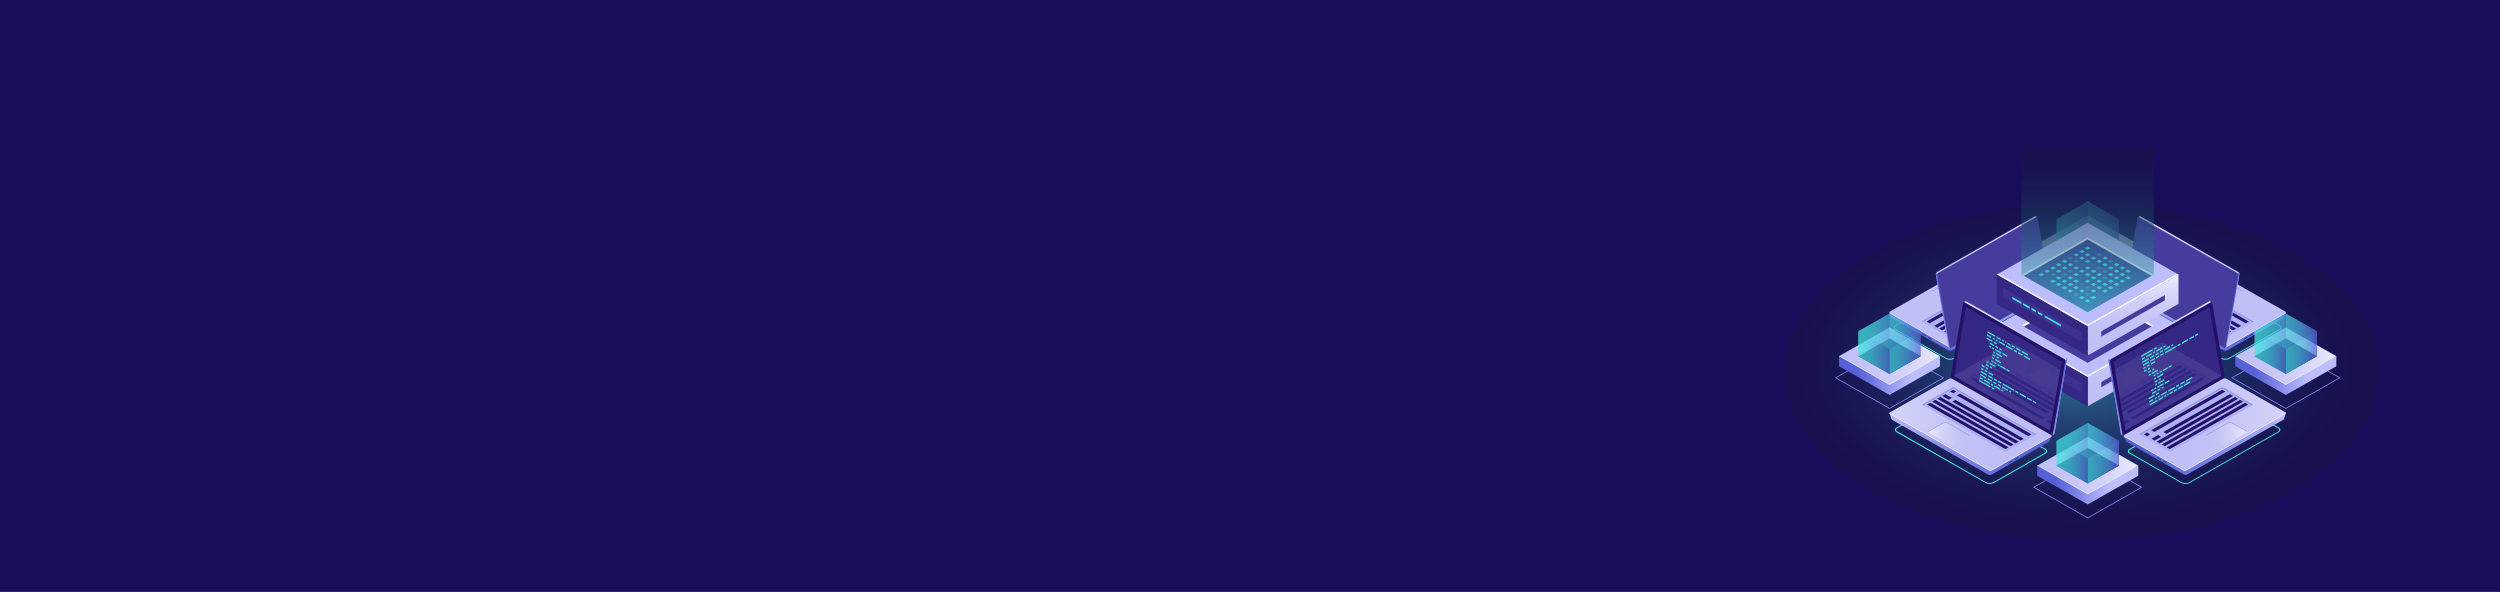 <svg xmlns="http://www.w3.org/2000/svg" xmlns:xlink="http://www.w3.org/1999/xlink" viewBox="0 0 600 142.04"><rect x="0" y="0" width="600" height="142.04" fill="#808080" stroke="none"/><defs><style>.cls-1{fill:none;}.cls-2{isolation:isolate;}.cls-3{fill:url(#Áåçûìÿííûé_ãðàäèåíò_26);}.cls-4{fill:#8686f2;}.cls-15,.cls-16,.cls-4,.cls-58{mix-blend-mode:lighten;}.cls-5{fill:url(#Áåçûìÿííûé_ãðàäèåíò_4);}.cls-6{fill:url(#Áåçûìÿííûé_ãðàäèåíò_3);}.cls-20,.cls-7{fill:#fff;}.cls-10,.cls-11,.cls-12,.cls-13,.cls-14,.cls-15,.cls-58,.cls-61,.cls-62,.cls-63,.cls-64,.cls-65,.cls-66,.cls-69,.cls-7,.cls-70,.cls-71,.cls-72,.cls-73,.cls-74,.cls-77,.cls-78,.cls-79,.cls-80,.cls-81,.cls-82,.cls-9{opacity:0.5;}.cls-8{fill:#0f054c;}.cls-9{fill:url(#Áåçûìÿííûé_ãðàäèåíò_254);}.cls-10{fill:url(#Áåçûìÿííûé_ãðàäèåíò_254-2);}.cls-11{fill:url(#Áåçûìÿííûé_ãðàäèåíò_254-3);}.cls-12{fill:url(#Áåçûìÿííûé_ãðàäèåíò_254-4);}.cls-13{fill:url(#Áåçûìÿííûé_ãðàäèåíò_254-5);}.cls-14{fill:url(#Áåçûìÿííûé_ãðàäèåíò_254-6);}.cls-15{fill:url(#Áåçûìÿííûé_ãðàäèåíò_23);}.cls-17,.cls-38,.cls-39{fill:#42e8e0;}.cls-18{fill:url(#Áåçûìÿííûé_ãðàäèåíò_24);}.cls-19{fill:url(#Áåçûìÿííûé_ãðàäèåíò_3-2);}.cls-21{fill:#2842a2;}.cls-22{fill:#adb1f2;}.cls-23{fill:#9198db;}.cls-24{fill:#24126a;}.cls-25{fill:url(#Áåçûìÿííûé_ãðàäèåíò_3-3);}.cls-26{fill:url(#Áåçûìÿííûé_ãðàäèåíò_3-4);}.cls-27{fill:url(#Áåçûìÿííûé_ãðàäèåíò_24-2);}.cls-28,.cls-37{fill:#453c9e;}.cls-29{fill:url(#Áåçûìÿííûé_ãðàäèåíò_24-3);}.cls-30{fill:url(#Áåçûìÿííûé_ãðàäèåíò_3-5);}.cls-31{fill:url(#Áåçûìÿííûé_ãðàäèåíò_3-6);}.cls-32{fill:url(#Áåçûìÿííûé_ãðàäèåíò_3-7);}.cls-33{fill:url(#Áåçûìÿííûé_ãðàäèåíò_24-4);}.cls-34{fill:#bcbeff;}.cls-35{fill:url(#Áåçûìÿííûé_ãðàäèåíò_3-8);}.cls-36,.cls-37{opacity:0.51;}.cls-38{opacity:0.1;}.cls-39{opacity:0.4;}.cls-40{fill:url(#Áåçûìÿííûé_ãðàäèåíò_3-9);}.cls-41{fill:url(#Áåçûìÿííûé_ãðàäèåíò_3-10);}.cls-42{fill:url(#Áåçûìÿííûé_ãðàäèåíò_24-5);}.cls-43{fill:url(#Áåçûìÿííûé_ãðàäèåíò_24-6);}.cls-44{fill:url(#Áåçûìÿííûé_ãðàäèåíò_3-11);}.cls-45{fill:url(#Áåçûìÿííûé_ãðàäèåíò_3-12);}.cls-46{opacity:0.11;}.cls-47{clip-path:url(#clip-path);}.cls-48{fill:url(#Áåçûìÿííûé_ãðàäèåíò_3-13);}.cls-49{fill:url(#Áåçûìÿííûé_ãðàäèåíò_3-14);}.cls-50{fill:url(#Áåçûìÿííûé_ãðàäèåíò_3-15);}.cls-51{fill:url(#Áåçûìÿííûé_ãðàäèåíò_24-7);}.cls-52{fill:url(#Áåçûìÿííûé_ãðàäèåíò_24-8);}.cls-53{fill:url(#Áåçûìÿííûé_ãðàäèåíò_3-16);}.cls-54{fill:url(#Áåçûìÿííûé_ãðàäèåíò_3-17);}.cls-55{clip-path:url(#clip-path-2);}.cls-56{fill:url(#Áåçûìÿííûé_ãðàäèåíò_3-18);}.cls-57{fill:url(#Áåçûìÿííûé_ãðàäèåíò_3-19);}.cls-58{fill:url(#Áåçûìÿííûé_ãðàäèåíò_22);}.cls-59{fill:url(#Áåçûìÿííûé_ãðàäèåíò_4-2);}.cls-60{fill:url(#Áåçûìÿííûé_ãðàäèåíò_3-20);}.cls-61{fill:url(#Áåçûìÿííûé_ãðàäèåíò_254-7);}.cls-62{fill:url(#Áåçûìÿííûé_ãðàäèåíò_254-8);}.cls-63{fill:url(#Áåçûìÿííûé_ãðàäèåíò_254-9);}.cls-64{fill:url(#Áåçûìÿííûé_ãðàäèåíò_254-10);}.cls-65{fill:url(#Áåçûìÿííûé_ãðàäèåíò_254-11);}.cls-66{fill:url(#Áåçûìÿííûé_ãðàäèåíò_254-12);}.cls-67{fill:url(#Áåçûìÿííûé_ãðàäèåíò_4-3);}.cls-68{fill:url(#Áåçûìÿííûé_ãðàäèåíò_3-21);}.cls-69{fill:url(#Áåçûìÿííûé_ãðàäèåíò_254-13);}.cls-70{fill:url(#Áåçûìÿííûé_ãðàäèåíò_254-14);}.cls-71{fill:url(#Áåçûìÿííûé_ãðàäèåíò_254-15);}.cls-72{fill:url(#Áåçûìÿííûé_ãðàäèåíò_254-16);}.cls-73{fill:url(#Áåçûìÿííûé_ãðàäèåíò_254-17);}.cls-74{fill:url(#Áåçûìÿííûé_ãðàäèåíò_254-18);}.cls-75{fill:url(#Áåçûìÿííûé_ãðàäèåíò_4-4);}.cls-76{fill:url(#Áåçûìÿííûé_ãðàäèåíò_3-22);}.cls-77{fill:url(#Áåçûìÿííûé_ãðàäèåíò_254-19);}.cls-78{fill:url(#Áåçûìÿííûé_ãðàäèåíò_254-20);}.cls-79{fill:url(#Áåçûìÿííûé_ãðàäèåíò_254-21);}.cls-80{fill:url(#Áåçûìÿííûé_ãðàäèåíò_254-22);}.cls-81{fill:url(#Áåçûìÿííûé_ãðàäèåíò_254-23);}.cls-82{fill:url(#Áåçûìÿííûé_ãðàäèåíò_254-24);}</style><radialGradient id="Áåçûìÿííûé_ãðàäèåíò_26" cx="380.01" cy="-1.19" fx="849.866" fy="-258.629" r="535.76" gradientTransform="translate(0 55.61) scale(1 0.32)" gradientUnits="userSpaceOnUse"><stop offset="0" stop-color="#2b237c"/><stop offset="1" stop-color="#180d5b"/></radialGradient><linearGradient id="Áåçûìÿííûé_ãðàäèåíò_4" x1="488.93" y1="63.25" x2="506.21" y2="63.25" gradientUnits="userSpaceOnUse"><stop offset="0.25" stop-color="#5761d7"/><stop offset="0.44" stop-color="#6c74df"/><stop offset="0.82" stop-color="#a2a6f5"/><stop offset="1" stop-color="#bcbeff"/></linearGradient><linearGradient id="Áåçûìÿííûé_ãðàäèåíò_3" x1="488.93" y1="58.6" x2="513.18" y2="58.6" gradientUnits="userSpaceOnUse"><stop offset="0" stop-color="#c0bff6"/><stop offset="0.29" stop-color="#c5c4f7"/><stop offset="0.64" stop-color="#d3d2f9"/><stop offset="1" stop-color="#e9e9fd"/></linearGradient><linearGradient id="Áåçûìÿííûé_ãðàäèåíò_254" x1="493.56" y1="58.6" x2="508.55" y2="58.6" gradientUnits="userSpaceOnUse"><stop offset="0" stop-color="#42e8e0"/><stop offset="0.15" stop-color="#43e3e0"/><stop offset="0.33" stop-color="#45d5df"/><stop offset="0.52" stop-color="#49bddd"/><stop offset="0.72" stop-color="#4e9cdb"/><stop offset="0.93" stop-color="#5472d8"/><stop offset="1" stop-color="#5761d7"/></linearGradient><linearGradient id="Áåçûìÿííûé_ãðàäèåíò_254-2" x1="501.06" y1="53.48" x2="508.55" y2="53.48" xlink:href="#Áåçûìÿííûé_ãðàäèåíò_254"/><linearGradient id="Áåçûìÿííûé_ãðàäèåíò_254-3" x1="493.56" y1="53.48" x2="501.06" y2="53.48" xlink:href="#Áåçûìÿííûé_ãðàäèåíò_254"/><linearGradient id="Áåçûìÿííûé_ãðàäèåíò_254-4" x1="493.56" y1="52.63" x2="508.55" y2="52.63" xlink:href="#Áåçûìÿííûé_ãðàäèåíò_254"/><linearGradient id="Áåçûìÿííûé_ãðàäèåíò_254-5" x1="501.06" y1="57.74" x2="508.55" y2="57.74" xlink:href="#Áåçûìÿííûé_ãðàäèåíò_254"/><linearGradient id="Áåçûìÿííûé_ãðàäèåíò_254-6" x1="493.56" y1="57.74" x2="501.06" y2="57.74" xlink:href="#Áåçûìÿííûé_ãðàäèåíò_254"/><radialGradient id="Áåçûìÿííûé_ãðàäèåíò_23" cx="425.07" cy="-30.16" r="67.78" gradientTransform="matrix(0.74, 0.42, -0.74, 0.42, 160.91, -78.02)" gradientUnits="userSpaceOnUse"><stop offset="0" stop-color="#42e8e0"/><stop offset="0.12" stop-color="#39bdc0"/><stop offset="0.28" stop-color="#2f899a"/><stop offset="0.45" stop-color="#265f7b"/><stop offset="0.6" stop-color="#1f3d62"/><stop offset="0.75" stop-color="#1a2550"/><stop offset="0.88" stop-color="#171746"/><stop offset="1" stop-color="#161242"/></radialGradient><linearGradient id="Áåçûìÿííûé_ãðàäèåíò_24" x1="3197.2" y1="73.59" x2="3235.41" y2="73.59" gradientTransform="translate(-2743.73)" gradientUnits="userSpaceOnUse"><stop offset="0" stop-color="#5761d7"/><stop offset="0.18" stop-color="#5c66d9"/><stop offset="0.39" stop-color="#6a73df"/><stop offset="0.61" stop-color="#8289e8"/><stop offset="0.85" stop-color="#a3a7f5"/><stop offset="1" stop-color="#bcbeff"/></linearGradient><linearGradient id="Áåçûìÿííûé_ãðàäèåíò_3-2" x1="3210.04" y1="72.33" x2="3248.26" y2="72.33" gradientTransform="translate(-2743.73)" xlink:href="#Áåçûìÿííûé_ãðàäèåíò_3"/><linearGradient id="Áåçûìÿííûé_ãðàäèåíò_3-3" x1="3207.56" y1="69.43" x2="3217.34" y2="69.43" gradientTransform="translate(-2743.73)" xlink:href="#Áåçûìÿííûé_ãðàäèåíò_3"/><linearGradient id="Áåçûìÿííûé_ãðàäèåíò_3-4" x1="3208.32" y1="67.69" x2="3235.37" y2="67.69" gradientTransform="translate(-2743.73)" xlink:href="#Áåçûìÿííûé_ãðàäèåíò_3"/><linearGradient id="Áåçûìÿííûé_ãðàäèåíò_24-2" x1="3208.32" y1="74.53" x2="3212.97" y2="74.53" xlink:href="#Áåçûìÿííûé_ãðàäèåíò_24"/><linearGradient id="Áåçûìÿííûé_ãðàäèåíò_24-3" x1="202.81" y1="73.59" x2="241.01" y2="73.59" gradientTransform="matrix(-1, 0, 0, 1, 751.4, 0)" xlink:href="#Áåçûìÿííûé_ãðàäèåíò_24"/><linearGradient id="Áåçûìÿííûé_ãðàäèåíò_3-5" x1="215.64" y1="72.33" x2="253.87" y2="72.33" gradientTransform="matrix(-1, 0, 0, 1, 751.4, 0)" xlink:href="#Áåçûìÿííûé_ãðàäèåíò_3"/><linearGradient id="Áåçûìÿííûé_ãðàäèåíò_3-6" x1="213.16" y1="69.43" x2="222.95" y2="69.43" gradientTransform="matrix(-1, 0, 0, 1, 751.4, 0)" xlink:href="#Áåçûìÿííûé_ãðàäèåíò_3"/><linearGradient id="Áåçûìÿííûé_ãðàäèåíò_3-7" x1="213.93" y1="67.69" x2="240.98" y2="67.69" gradientTransform="matrix(-1, 0, 0, 1, 751.4, 0)" xlink:href="#Áåçûìÿííûé_ãðàäèåíò_3"/><linearGradient id="Áåçûìÿííûé_ãðàäèåíò_24-4" x1="213.93" y1="74.53" x2="218.57" y2="74.53" gradientTransform="matrix(-1, 0, 0, 1, 751.4, 0)" xlink:href="#Áåçûìÿííûé_ãðàäèåíò_24"/><linearGradient id="Áåçûìÿííûé_ãðàäèåíò_3-8" x1="511.94" y1="93.17" x2="511.94" y2="78.48" xlink:href="#Áåçûìÿííûé_ãðàäèåíò_3"/><linearGradient id="Áåçûìÿííûé_ãðàäèåíò_3-9" x1="511.94" y1="80.99" x2="511.94" y2="66.31" xlink:href="#Áåçûìÿííûé_ãðàäèåíò_3"/><linearGradient id="Áåçûìÿííûé_ãðàäèåíò_3-10" x1="2784.71" y1="88.39" x2="2812.24" y2="88.39" gradientTransform="translate(-2278.69)" xlink:href="#Áåçûìÿííûé_ãðàäèåíò_3"/><linearGradient id="Áåçûìÿííûé_ãðàäèåíò_24-5" x1="2784.71" y1="95.35" x2="2789.44" y2="95.35" gradientTransform="translate(-2278.69)" xlink:href="#Áåçûìÿííûé_ãðàäèåíò_24"/><linearGradient id="Áåçûìÿííûé_ãðàäèåíò_24-6" x1="2788.4" y1="103.17" x2="2827.28" y2="103.17" gradientTransform="translate(-2278.69)" xlink:href="#Áåçûìÿííûé_ãðàäèåíò_24"/><linearGradient id="Áåçûìÿííûé_ãðàäèåíò_3-11" x1="2801.47" y1="101.89" x2="2840.37" y2="101.89" gradientTransform="translate(-2278.69)" xlink:href="#Áåçûìÿííûé_ãðàäèåíò_3"/><linearGradient id="Áåçûìÿííûé_ãðàäèåíò_3-12" x1="2808.05" y1="104.07" x2="2818.01" y2="104.07" gradientTransform="translate(-2278.69)" xlink:href="#Áåçûìÿííûé_ãðàäèåíò_3"/><clipPath id="clip-path"><polygon id="SVGID" class="cls-1" points="530.23 73.69 507.26 86.77 510.11 103.32 533.07 90.25 530.23 73.69"/></clipPath><linearGradient id="Áåçûìÿííûé_ãðàäèåíò_3-13" x1="2786.6" y1="93.4" x2="2825.51" y2="93.4" gradientTransform="translate(-2278.69)" xlink:href="#Áåçûìÿííûé_ãðàäèåíò_3"/><linearGradient id="Áåçûìÿííûé_ãðàäèåíò_3-14" x1="2784.04" y1="90.58" x2="2794" y2="90.58" gradientTransform="translate(-2278.69)" xlink:href="#Áåçûìÿííûé_ãðàäèåíò_3"/><linearGradient id="Áåçûìÿííûé_ãðàäèåíò_3-15" x1="-209.68" y1="88.39" x2="-182.15" y2="88.39" gradientTransform="matrix(-1, 0, 0, 1, 286.37, 0)" xlink:href="#Áåçûìÿííûé_ãðàäèåíò_3"/><linearGradient id="Áåçûìÿííûé_ãðàäèåíò_24-7" x1="-209.68" y1="95.35" x2="-204.95" y2="95.35" gradientTransform="matrix(-1, 0, 0, 1, 286.37, 0)" xlink:href="#Áåçûìÿííûé_ãðàäèåíò_24"/><linearGradient id="Áåçûìÿííûé_ãðàäèåíò_24-8" x1="-205.99" y1="103.17" x2="-167.11" y2="103.17" gradientTransform="matrix(-1, 0, 0, 1, 286.37, 0)" xlink:href="#Áåçûìÿííûé_ãðàäèåíò_24"/><linearGradient id="Áåçûìÿííûé_ãðàäèåíò_3-16" x1="-192.93" y1="101.89" x2="-154.02" y2="101.89" gradientTransform="matrix(-1, 0, 0, 1, 286.37, 0)" xlink:href="#Áåçûìÿííûé_ãðàäèåíò_3"/><linearGradient id="Áåçûìÿííûé_ãðàäèåíò_3-17" x1="-186.34" y1="104.07" x2="-176.38" y2="104.07" gradientTransform="matrix(-1, 0, 0, 1, 286.37, 0)" xlink:href="#Áåçûìÿííûé_ãðàäèåíò_3"/><clipPath id="clip-path-2"><polygon id="SVGID-2" data-name="SVGID" class="cls-1" points="471.84 73.69 494.81 86.77 491.96 103.32 469 90.25 471.84 73.69"/></clipPath><linearGradient id="Áåçûìÿííûé_ãðàäèåíò_3-18" x1="-207.79" y1="93.4" x2="-168.89" y2="93.4" gradientTransform="matrix(-1, 0, 0, 1, 286.37, 0)" xlink:href="#Áåçûìÿííûé_ãðàäèåíò_3"/><linearGradient id="Áåçûìÿííûé_ãðàäèåíò_3-19" x1="-210.35" y1="90.58" x2="-200.39" y2="90.58" gradientTransform="matrix(-1, 0, 0, 1, 286.37, 0)" xlink:href="#Áåçûìÿííûé_ãðàäèåíò_3"/><linearGradient id="Áåçûìÿííûé_ãðàäèåíò_22" x1="501.03" y1="74.93" x2="501.03" y2="35.43" gradientTransform="matrix(1, 0, 0, 1, 0, 0)" xlink:href="#Áåçûìÿííûé_ãðàäèåíò_23"/><linearGradient id="Áåçûìÿííûé_ãðàäèåíò_4-2" x1="488.93" y1="116.41" x2="506.21" y2="116.41" xlink:href="#Áåçûìÿííûé_ãðàäèåíò_4"/><linearGradient id="Áåçûìÿííûé_ãðàäèåíò_3-20" x1="488.93" y1="111.75" x2="513.18" y2="111.75" xlink:href="#Áåçûìÿííûé_ãðàäèåíò_3"/><linearGradient id="Áåçûìÿííûé_ãðàäèåíò_254-7" x1="493.56" y1="111.75" x2="508.55" y2="111.75" xlink:href="#Áåçûìÿííûé_ãðàäèåíò_254"/><linearGradient id="Áåçûìÿííûé_ãðàäèåíò_254-8" x1="501.06" y1="106.64" x2="508.55" y2="106.64" xlink:href="#Áåçûìÿííûé_ãðàäèåíò_254"/><linearGradient id="Áåçûìÿííûé_ãðàäèåíò_254-9" x1="493.56" y1="106.64" x2="501.06" y2="106.64" xlink:href="#Áåçûìÿííûé_ãðàäèåíò_254"/><linearGradient id="Áåçûìÿííûé_ãðàäèåíò_254-10" x1="493.56" y1="105.79" x2="508.55" y2="105.79" xlink:href="#Áåçûìÿííûé_ãðàäèåíò_254"/><linearGradient id="Áåçûìÿííûé_ãðàäèåíò_254-11" x1="501.06" y1="110.9" x2="508.55" y2="110.9" xlink:href="#Áåçûìÿííûé_ãðàäèåíò_254"/><linearGradient id="Áåçûìÿííûé_ãðàäèåíò_254-12" x1="493.56" y1="110.9" x2="501.06" y2="110.9" xlink:href="#Áåçûìÿííûé_ãðàäèåíò_254"/><linearGradient id="Áåçûìÿííûé_ãðàäèåíò_4-3" x1="536.47" y1="90.13" x2="553.75" y2="90.13" xlink:href="#Áåçûìÿííûé_ãðàäèåíò_4"/><linearGradient id="Áåçûìÿííûé_ãðàäèåíò_3-21" x1="536.47" y1="85.48" x2="560.72" y2="85.48" xlink:href="#Áåçûìÿííûé_ãðàäèåíò_3"/><linearGradient id="Áåçûìÿííûé_ãðàäèåíò_254-13" x1="541.1" y1="85.48" x2="556.09" y2="85.48" xlink:href="#Áåçûìÿííûé_ãðàäèåíò_254"/><linearGradient id="Áåçûìÿííûé_ãðàäèåíò_254-14" x1="548.59" y1="80.36" x2="556.09" y2="80.36" xlink:href="#Áåçûìÿííûé_ãðàäèåíò_254"/><linearGradient id="Áåçûìÿííûé_ãðàäèåíò_254-15" x1="541.1" y1="80.36" x2="548.59" y2="80.36" xlink:href="#Áåçûìÿííûé_ãðàäèåíò_254"/><linearGradient id="Áåçûìÿííûé_ãðàäèåíò_254-16" x1="541.1" y1="79.51" x2="556.09" y2="79.51" xlink:href="#Áåçûìÿííûé_ãðàäèåíò_254"/><linearGradient id="Áåçûìÿííûé_ãðàäèåíò_254-17" x1="548.59" y1="84.63" x2="556.09" y2="84.63" xlink:href="#Áåçûìÿííûé_ãðàäèåíò_254"/><linearGradient id="Áåçûìÿííûé_ãðàäèåíò_254-18" x1="541.1" y1="84.63" x2="548.59" y2="84.63" xlink:href="#Áåçûìÿííûé_ãðàäèåíò_254"/><linearGradient id="Áåçûìÿííûé_ãðàäèåíò_4-4" x1="441.35" y1="90.13" x2="458.63" y2="90.13" xlink:href="#Áåçûìÿííûé_ãðàäèåíò_4"/><linearGradient id="Áåçûìÿííûé_ãðàäèåíò_3-22" x1="441.35" y1="85.48" x2="465.6" y2="85.48" xlink:href="#Áåçûìÿííûé_ãðàäèåíò_3"/><linearGradient id="Áåçûìÿííûé_ãðàäèåíò_254-19" x1="445.98" y1="85.48" x2="460.97" y2="85.48" xlink:href="#Áåçûìÿííûé_ãðàäèåíò_254"/><linearGradient id="Áåçûìÿííûé_ãðàäèåíò_254-20" x1="453.48" y1="80.36" x2="460.97" y2="80.36" xlink:href="#Áåçûìÿííûé_ãðàäèåíò_254"/><linearGradient id="Áåçûìÿííûé_ãðàäèåíò_254-21" x1="445.98" y1="80.36" x2="453.48" y2="80.36" xlink:href="#Áåçûìÿííûé_ãðàäèåíò_254"/><linearGradient id="Áåçûìÿííûé_ãðàäèåíò_254-22" x1="445.98" y1="79.51" x2="460.97" y2="79.51" xlink:href="#Áåçûìÿííûé_ãðàäèåíò_254"/><linearGradient id="Áåçûìÿííûé_ãðàäèåíò_254-23" x1="453.48" y1="84.63" x2="460.97" y2="84.63" xlink:href="#Áåçûìÿííûé_ãðàäèåíò_254"/><linearGradient id="Áåçûìÿííûé_ãðàäèåíò_254-24" x1="445.98" y1="84.63" x2="453.48" y2="84.63" xlink:href="#Áåçûìÿííûé_ãðàäèåíò_254"/></defs><title>textBook_4</title><g class="cls-2"><g id="Layer_2" data-name="Layer 2"><g id="Ñëîé_1" data-name="Ñëîé 1"><rect class="cls-3" width="600" height="142.04"/><path class="cls-4" d="M501.06,71.25l-13.12-7.46,13.12-7.46,13.12,7.46Zm-12.75-7.46L501.06,71l12.74-7.25-12.75-7.25Z"/><polygon class="cls-5" points="513.18 61.01 513.18 58.59 501.06 65.19 488.93 58.59 488.93 61.01 501.06 67.91 513.18 61.01"/><polygon class="cls-6" points="501.06 65.49 488.93 58.59 501.06 51.7 513.18 58.59 501.06 65.49"/><polygon class="cls-7" points="501.06 65.3 489.11 58.5 488.93 58.59 501.06 65.49 513.18 58.59 513.01 58.5 501.06 65.3"/><polygon class="cls-8" points="501.06 62.86 493.56 58.59 501.06 54.33 508.55 58.59 501.06 62.86"/><polygon class="cls-9" points="501.06 62.86 493.56 58.59 501.06 54.33 508.55 58.59 501.06 62.86"/><polygon class="cls-10" points="501.06 48.36 508.55 52.63 508.55 58.59 501.06 54.33 501.06 48.36"/><polygon class="cls-11" points="501.06 54.33 493.56 58.59 493.56 52.63 501.06 48.36 501.06 54.33"/><polygon class="cls-12" points="501.06 56.89 493.56 52.63 501.06 48.36 508.55 52.63 501.06 56.89"/><polygon class="cls-13" points="501.06 56.89 501.06 62.86 508.55 58.59 508.55 52.63 501.06 56.89"/><polygon class="cls-14" points="493.56 52.63 493.56 58.59 501.06 62.86 501.06 56.89 493.56 52.63"/><path class="cls-15" d="M550.11,117.92c-27.86,15.85-73,15.85-100.88,0s-27.86-41.55,0-57.41,73-15.85,100.88,0S578,102.06,550.11,117.92Z"/><g class="cls-16"><path class="cls-17" d="M468,86.35a2.14,2.14,0,0,1-1.06-.28l-12.17-6.93a.6.6,0,0,1,0-1l22-12.54a.12.12,0,0,1,.12,0l13.17,7.49a.6.6,0,0,1,0,1l-21,12A2.14,2.14,0,0,1,468,86.35Zm8.86-20.54-22,12.5a.36.36,0,0,0,0,.63l12.17,6.93a1.93,1.93,0,0,0,1.87,0l21-12a.36.36,0,0,0,0-.63Z"/></g><path class="cls-18" d="M491.68,69.69l-1.28.66-12.81-7.29a.94.94,0,0,0-.84,0l-22.1,12.58c-.21-.12-1.18-.57-1.18-.57l.47,1.2h0a.28.28,0,0,0,.13.14l13.5,7.68a.94.94,0,0,0,.84,0L491,71.21a.4.4,0,0,0,.19-.2h0Z"/><path class="cls-19" d="M491.48,69.9,468.3,83.09a1,1,0,0,1-.86,0l-13.83-7.87c-.22-.13-.19-.34.06-.49l23.18-13.19a1,1,0,0,1,.86,0l13.83,7.87C491.76,69.53,491.73,69.75,491.48,69.9Z"/><path class="cls-20" d="M491.48,69.76,468.3,83a1,1,0,0,1-.86,0l-13.83-7.87a.28.28,0,0,1-.13-.15.23.23,0,0,0,.13.28l13.83,7.87a1,1,0,0,0,.86,0L491.48,69.9c.17-.1.24-.23.2-.34A.41.41,0,0,1,491.48,69.76Z"/><path class="cls-21" d="M461.31,80.23V80s0,0,0,0l.9.51a.08.08,0,0,1,0,.06v.25s0,0,0,0l-.9-.51A.08.08,0,0,1,461.31,80.23Z"/><path class="cls-21" d="M462.65,81v-.25s0,0,0,0l.9.51a.08.08,0,0,1,0,.06v.25s0,0,0,0l-.9-.51A.08.08,0,0,1,462.65,81Z"/><path class="cls-22" d="M461.41,77l19.26-11a.42.42,0,0,1,.41,0L487.95,70a.14.14,0,0,1,0,.25l-19.25,11a.42.42,0,0,1-.41,0l-6.87-3.91A.14.14,0,0,1,461.41,77Z"/><path class="cls-23" d="M461.41,77.29l.07,0,19.19-10.92a.42.42,0,0,1,.41,0l6.79,3.87.07,0a.14.14,0,0,0,0-.25l-6.86-3.91a.42.42,0,0,0-.41,0L461.41,77A.14.14,0,0,0,461.41,77.29Z"/><polygon class="cls-24" points="481.61 67.07 463.86 77.17 462.98 76.82 480.86 66.65 481.61 67.07"/><polygon class="cls-24" points="483.43 68.11 467.74 77.04 466.99 76.61 482.69 67.68 483.43 68.11"/><polygon class="cls-24" points="484.62 68.78 466.14 79.3 465.39 78.88 483.87 68.36 484.62 68.78"/><polygon class="cls-24" points="485.8 69.46 467.33 79.97 466.58 79.55 485.06 69.04 485.8 69.46"/><polygon class="cls-24" points="486.99 70.14 468.51 80.65 467.77 80.23 486.25 69.71 486.99 70.14"/><polygon class="cls-24" points="463.86 77.17 463.12 77.59 462.37 77.17 463.12 76.74 463.86 77.17"/><polygon class="cls-24" points="468.64 76.53 464.94 78.63 464.2 78.2 467.92 76.09 468.64 76.53"/><path class="cls-25" d="M468.27,72.13l5.19-3a.22.22,0,0,0,0-.42l-3.55-2a.82.82,0,0,0-.74,0l-5.19,3a.22.22,0,0,0,0,.42l3.55,2A.82.82,0,0,0,468.27,72.13Z"/><path class="cls-23" d="M464,69.86l5.19-3a.82.82,0,0,1,.74,0l3.55,2a.32.32,0,0,1,.13.12c.05-.1,0-.21-.13-.29l-3.55-2a.82.82,0,0,0-.74,0l-5.19,3c-.14.08-.18.19-.13.29A.32.32,0,0,1,464,69.86Z"/><path class="cls-26" d="M491.64,69.35l-2.93-17.13.24-.1-.35-.2h0a.26.26,0,0,0-.27,0L464.9,65.27a.65.65,0,0,0-.3.59l3,17.27a.22.22,0,0,0,.12.18h0l.35.2.06-.32h0l23.28-13.25A.65.65,0,0,0,491.64,69.35Z"/><path class="cls-27" d="M465,65.73l-.38-.17a.52.52,0,0,0,0,.29l3,17.27a.22.22,0,0,0,.12.18h0l.35.2.06-.32h0l1.18-.67Z"/><path class="cls-28" d="M491.7,70.14,468.29,83.47c-.18.1-.34,0-.37-.14l-3-17.27a.65.65,0,0,1,.3-.59l23.42-13.33c.18-.1.34,0,.37.14l3,17.27A.65.65,0,0,1,491.7,70.14Z"/><g class="cls-16"><path class="cls-17" d="M534.06,86.35a2.14,2.14,0,0,1-1.06-.28h0l-21-12a.6.6,0,0,1,0-1l13.17-7.49a.12.12,0,0,1,.12,0l22,12.54a.6.6,0,0,1,0,1l-12.18,6.93A2.14,2.14,0,0,1,534.06,86.35Zm-.94-.49a1.93,1.93,0,0,0,1.87,0l12.17-6.93a.36.36,0,0,0,0-.63l-22-12.5,0,0-13.07,7.44a.36.36,0,0,0,0,.63Z"/></g><path class="cls-29" d="M510.39,69.69l1.28.66,12.81-7.29a.94.94,0,0,1,.84,0l22.1,12.58c.21-.12,1.18-.57,1.18-.57l-.47,1.2h0a.28.28,0,0,1-.13.14l-13.5,7.68a.94.94,0,0,1-.84,0L511,71.21a.4.4,0,0,1-.19-.2h0Z"/><path class="cls-30" d="M510.59,69.9l23.18,13.19a1,1,0,0,0,.86,0l13.83-7.87c.22-.13.19-.34-.06-.49L525.22,61.57a1,1,0,0,0-.86,0l-13.83,7.87C510.31,69.53,510.34,69.75,510.59,69.9Z"/><path class="cls-20" d="M510.59,69.76,533.77,83a1,1,0,0,0,.86,0l13.83-7.87a.28.28,0,0,0,.13-.15.23.23,0,0,1-.13.28l-13.83,7.87a1,1,0,0,1-.86,0L510.59,69.9c-.17-.1-.24-.23-.2-.34A.41.41,0,0,0,510.59,69.76Z"/><path class="cls-21" d="M540.76,80.23V80s0,0,0,0l-.9.51a.08.08,0,0,0,0,.06v.25s0,0,0,0l.9-.51A.08.08,0,0,0,540.76,80.23Z"/><path class="cls-21" d="M539.42,81v-.25s0,0,0,0l-.9.51a.08.08,0,0,0,0,.06v.25s0,0,0,0l.9-.51A.08.08,0,0,0,539.42,81Z"/><path class="cls-22" d="M540.66,77l-19.26-11a.42.42,0,0,0-.41,0L514.12,70a.14.14,0,0,0,0,.25l19.25,11a.42.42,0,0,0,.41,0l6.87-3.91A.14.14,0,0,0,540.66,77Z"/><path class="cls-23" d="M540.66,77.29l-.07,0L521.4,66.41a.42.42,0,0,0-.41,0l-6.79,3.87-.07,0a.14.14,0,0,1,0-.25L521,66.08a.42.42,0,0,1,.41,0l19.26,11A.14.14,0,0,1,540.66,77.29Z"/><polygon class="cls-24" points="520.47 67.07 538.21 77.17 539.09 76.82 521.21 66.65 520.47 67.07"/><polygon class="cls-24" points="518.64 68.11 534.34 77.04 535.08 76.61 519.38 67.68 518.64 68.11"/><polygon class="cls-24" points="517.45 68.78 535.93 79.3 536.67 78.88 518.2 68.36 517.45 68.78"/><polygon class="cls-24" points="516.26 69.46 534.74 79.97 535.49 79.55 517.01 69.04 516.26 69.46"/><polygon class="cls-24" points="515.08 70.14 533.55 80.65 534.3 80.23 515.82 69.71 515.08 70.14"/><polygon class="cls-24" points="538.21 77.17 538.95 77.59 539.7 77.17 538.95 76.74 538.21 77.17"/><polygon class="cls-24" points="533.43 76.53 537.13 78.63 537.87 78.2 534.15 76.09 533.43 76.53"/><path class="cls-31" d="M533.8,72.13l-5.19-3a.22.22,0,0,1,0-.42l3.55-2a.82.82,0,0,1,.74,0l5.19,3a.22.22,0,0,1,0,.42l-3.55,2A.82.82,0,0,1,533.8,72.13Z"/><path class="cls-23" d="M538.09,69.86l-5.19-3a.82.82,0,0,0-.74,0l-3.55,2a.32.32,0,0,0-.13.12c-.05-.1,0-.21.13-.29l3.55-2a.82.82,0,0,1,.74,0l5.19,3c.14.08.18.19.13.29A.32.32,0,0,0,538.09,69.86Z"/><path class="cls-32" d="M510.43,69.35l2.93-17.13-.24-.1.35-.2h0a.26.26,0,0,1,.27,0l23.42,13.33a.65.65,0,0,1,.3.59l-3,17.27a.22.22,0,0,1-.12.18h0l-.35.2-.06-.32h0L510.73,69.94A.65.65,0,0,1,510.43,69.35Z"/><path class="cls-33" d="M537,65.73l.39-.17a.52.52,0,0,1,0,.29l-3,17.27a.22.22,0,0,1-.12.18h0l-.35.2-.06-.32h0l-1.18-.67Z"/><path class="cls-28" d="M510.36,70.14l23.42,13.33c.18.1.34,0,.37-.14l3-17.27a.65.65,0,0,0-.3-.59L513.38,52.15c-.18-.1-.34,0-.37.14l-3,17.27A.65.65,0,0,0,510.36,70.14Z"/><polygon class="cls-34" points="501.04 90.48 479.23 78.07 501.03 65.66 522.84 78.07 501.04 90.48"/><polygon class="cls-28" points="501.04 87.09 485.18 78.07 501.03 69.05 516.88 78.07 501.04 87.09"/><polygon class="cls-20" points="501.03 69.66 516.35 78.38 516.88 78.07 501.03 69.05 485.18 78.07 485.72 78.38 501.03 69.66"/><polygon class="cls-35" points="522.84 78.07 522.84 85.1 501.04 97.51 501.04 90.48 522.84 78.07"/><polygon class="cls-24" points="479.23 78.07 479.23 85.1 501.04 97.51 501.04 90.48 479.23 78.07"/><g class="cls-36"><polygon class="cls-28" points="480.71 81.23 480.71 83.44 499.56 94.17 499.56 91.96 480.71 81.23"/></g><polygon class="cls-20" points="501.04 90.08 479.58 77.87 479.23 78.07 501.04 90.48 522.84 78.07 522.49 77.87 501.04 90.08"/><polygon class="cls-28" points="519.57 83 519.57 84.26 504.31 92.94 504.31 91.69 519.57 83"/><polygon class="cls-37" points="479.23 78.07 479.23 85.1 501.04 97.51 501.04 90.48 479.23 78.07"/><polygon class="cls-17" points="494.67 90.11 490.72 87.86 490.72 88.32 494.67 90.57 494.67 90.11"/><polygon class="cls-17" points="490.15 87.54 489.08 86.93 489.08 87.39 490.15 88 490.15 87.54"/><polygon class="cls-17" points="485.14 84.69 482.95 83.44 482.95 83.91 485.14 85.15 485.14 84.69"/><polygon class="cls-17" points="487.14 85.82 485.56 84.92 485.55 85.39 487.14 86.29 487.14 85.82"/><polygon class="cls-17" points="488.62 86.67 487.55 86.06 487.55 86.52 488.62 87.13 488.62 86.67"/><polygon class="cls-17" points="501.06 72.15 500.37 71.75 501.06 71.36 501.75 71.75 501.06 72.15"/><polygon class="cls-38" points="502.44 72.94 501.75 72.54 502.44 72.15 503.13 72.54 502.44 72.94"/><polygon class="cls-39" points="503.83 73.72 503.13 73.33 503.83 72.94 504.52 73.33 503.83 73.72"/><polygon class="cls-17" points="505.21 74.51 504.52 74.12 505.21 73.72 505.9 74.12 505.21 74.51"/><polygon class="cls-39" points="506.6 75.3 505.9 74.91 506.6 74.51 507.29 74.91 506.6 75.3"/><polygon class="cls-17" points="507.98 76.09 507.29 75.69 507.98 75.3 508.67 75.69 507.98 76.09"/><polygon class="cls-17" points="509.37 76.88 508.67 76.48 509.37 76.09 510.06 76.48 509.37 76.88"/><polygon class="cls-17" points="510.75 77.66 510.06 77.27 510.75 76.88 511.44 77.27 510.75 77.66"/><polygon class="cls-38" points="512.13 78.45 511.44 78.06 512.13 77.66 512.83 78.06 512.13 78.45"/><polygon class="cls-17" points="499.67 72.94 498.97 72.55 499.67 72.15 500.36 72.55 499.67 72.94"/><polygon class="cls-17" points="501.05 73.73 500.36 73.33 501.05 72.94 501.74 73.33 501.05 73.73"/><polygon class="cls-17" points="502.44 74.52 501.74 74.12 502.44 73.73 503.13 74.12 502.44 74.52"/><polygon class="cls-17" points="503.82 75.3 503.13 74.91 503.82 74.52 504.51 74.91 503.82 75.3"/><polygon class="cls-17" points="505.21 76.09 504.51 75.7 505.21 75.3 505.9 75.7 505.21 76.09"/><polygon class="cls-17" points="506.59 76.88 505.9 76.48 506.59 76.09 507.28 76.48 506.59 76.88"/><polygon class="cls-17" points="507.98 77.67 507.28 77.27 507.98 76.88 508.67 77.27 507.98 77.67"/><polygon class="cls-17" points="509.36 78.45 508.67 78.06 509.36 77.67 510.05 78.06 509.36 78.45"/><polygon class="cls-17" points="510.75 79.24 510.05 78.85 510.75 78.45 511.44 78.85 510.75 79.24"/><polygon class="cls-17" points="498.28 73.73 497.58 73.34 498.28 72.94 498.97 73.34 498.28 73.73"/><polygon class="cls-17" points="499.66 74.52 498.97 74.12 499.66 73.73 500.35 74.12 499.66 74.52"/><polygon class="cls-17" points="501.05 75.31 500.35 74.91 501.05 74.52 501.74 74.91 501.05 75.31"/><polygon class="cls-38" points="502.43 76.09 501.74 75.7 502.43 75.31 503.12 75.7 502.43 76.09"/><polygon class="cls-39" points="503.81 76.88 503.12 76.49 503.81 76.09 504.51 76.49 503.81 76.88"/><polygon class="cls-39" points="505.2 77.67 504.51 77.28 505.2 76.88 505.89 77.28 505.2 77.67"/><polygon class="cls-17" points="506.58 78.46 505.89 78.06 506.58 77.67 507.28 78.06 506.58 78.46"/><polygon class="cls-17" points="507.97 79.25 507.28 78.85 507.97 78.46 508.66 78.85 507.97 79.25"/><polygon class="cls-17" points="509.36 80.03 508.66 79.64 509.36 79.25 510.05 79.64 509.36 80.03"/><polygon class="cls-39" points="496.89 74.52 496.19 74.13 496.89 73.73 497.58 74.13 496.89 74.52"/><polygon class="cls-39" points="498.27 75.31 497.58 74.92 498.27 74.52 498.96 74.92 498.27 75.31"/><polygon class="cls-38" points="499.65 76.1 498.96 75.7 499.65 75.31 500.35 75.7 499.65 76.1"/><polygon class="cls-17" points="501.04 76.89 500.35 76.49 501.04 76.1 501.73 76.49 501.04 76.89"/><polygon class="cls-17" points="502.43 77.67 501.73 77.28 502.43 76.89 503.12 77.28 502.43 77.67"/><polygon class="cls-17" points="503.81 78.46 503.12 78.07 503.81 77.67 504.5 78.07 503.81 78.46"/><polygon class="cls-39" points="505.19 79.25 504.5 78.86 505.19 78.46 505.89 78.86 505.19 79.25"/><polygon class="cls-17" points="506.58 80.04 505.89 79.64 506.58 79.25 507.27 79.64 506.58 80.04"/><polygon class="cls-17" points="507.96 80.83 507.27 80.43 507.96 80.04 508.66 80.43 507.96 80.83"/><polygon class="cls-17" points="495.5 75.31 494.8 74.92 495.5 74.53 496.19 74.92 495.5 75.31"/><polygon class="cls-17" points="496.88 76.1 496.19 75.71 496.88 75.31 497.57 75.71 496.88 76.1"/><polygon class="cls-17" points="498.26 76.89 497.57 76.5 498.26 76.1 498.96 76.5 498.26 76.89"/><polygon class="cls-17" points="499.65 77.68 498.96 77.28 499.65 76.89 500.34 77.28 499.65 77.68"/><polygon class="cls-17" points="501.04 78.47 500.34 78.07 501.04 77.68 501.73 78.07 501.04 78.47"/><polygon class="cls-17" points="502.42 79.25 501.73 78.86 502.42 78.47 503.11 78.86 502.42 79.25"/><polygon class="cls-17" points="503.8 80.04 503.11 79.65 503.8 79.25 504.5 79.65 503.8 80.04"/><polygon class="cls-17" points="505.19 80.83 504.5 80.44 505.19 80.04 505.88 80.44 505.19 80.83"/><polygon class="cls-17" points="506.57 81.62 505.88 81.22 506.57 80.83 507.27 81.22 506.57 81.62"/><polygon class="cls-17" points="494.11 76.1 493.41 75.71 494.11 75.32 494.8 75.71 494.11 76.1"/><polygon class="cls-17" points="495.49 76.89 494.8 76.5 495.49 76.1 496.18 76.5 495.49 76.89"/><polygon class="cls-39" points="496.88 77.68 496.18 77.29 496.88 76.89 497.57 77.29 496.88 77.68"/><polygon class="cls-17" points="498.26 78.47 497.57 78.07 498.26 77.68 498.95 78.07 498.26 78.47"/><polygon class="cls-38" points="499.64 79.26 498.95 78.86 499.64 78.47 500.34 78.86 499.64 79.26"/><polygon class="cls-17" points="501.03 80.04 500.34 79.65 501.03 79.26 501.72 79.65 501.03 80.04"/><polygon class="cls-17" points="502.41 80.83 501.72 80.44 502.41 80.04 503.11 80.44 502.41 80.83"/><polygon class="cls-17" points="503.8 81.62 503.11 81.23 503.8 80.83 504.49 81.23 503.8 81.62"/><polygon class="cls-17" points="505.18 82.41 504.49 82.01 505.18 81.62 505.88 82.01 505.18 82.41"/><polygon class="cls-17" points="492.71 76.89 492.02 76.5 492.71 76.11 493.41 76.5 492.71 76.89"/><polygon class="cls-17" points="494.1 77.68 493.41 77.29 494.1 76.89 494.79 77.29 494.1 77.68"/><polygon class="cls-39" points="495.48 78.47 494.79 78.08 495.48 77.68 496.18 78.08 495.48 78.47"/><polygon class="cls-17" points="496.87 79.26 496.18 78.86 496.87 78.47 497.56 78.86 496.87 79.26"/><polygon class="cls-17" points="498.25 80.05 497.56 79.65 498.25 79.26 498.95 79.65 498.25 80.05"/><polygon class="cls-38" points="499.64 80.83 498.95 80.44 499.64 80.05 500.33 80.44 499.64 80.83"/><polygon class="cls-39" points="501.02 81.62 500.33 81.23 501.02 80.83 501.72 81.23 501.02 81.62"/><polygon class="cls-17" points="502.41 82.41 501.72 82.02 502.41 81.62 503.1 82.02 502.41 82.41"/><polygon class="cls-38" points="503.79 83.2 503.1 82.81 503.79 82.41 504.49 82.81 503.79 83.2"/><polygon class="cls-17" points="491.32 77.69 490.63 77.29 491.32 76.9 492.02 77.29 491.32 77.69"/><polygon class="cls-39" points="492.71 78.47 492.02 78.08 492.71 77.69 493.4 78.08 492.71 78.47"/><polygon class="cls-17" points="494.09 79.26 493.4 78.87 494.09 78.47 494.79 78.87 494.09 79.26"/><polygon class="cls-17" points="495.48 80.05 494.79 79.66 495.48 79.26 496.17 79.66 495.48 80.05"/><polygon class="cls-17" points="496.86 80.84 496.17 80.44 496.86 80.05 497.56 80.44 496.86 80.84"/><polygon class="cls-17" points="498.25 81.63 497.56 81.23 498.25 80.84 498.94 81.23 498.25 81.63"/><polygon class="cls-17" points="499.63 82.41 498.94 82.02 499.63 81.63 500.32 82.02 499.63 82.41"/><polygon class="cls-39" points="501.02 83.2 500.32 82.81 501.02 82.41 501.71 82.81 501.02 83.2"/><polygon class="cls-17" points="502.4 83.99 501.71 83.6 502.4 83.2 503.1 83.6 502.4 83.99"/><polygon class="cls-17" points="489.93 78.48 489.24 78.08 489.93 77.69 490.63 78.08 489.93 78.48"/><polygon class="cls-38" points="491.32 79.27 490.63 78.87 491.32 78.48 492.01 78.87 491.32 79.27"/><polygon class="cls-17" points="492.7 80.05 492.01 79.66 492.7 79.27 493.4 79.66 492.7 80.05"/><polygon class="cls-17" points="494.09 80.84 493.4 80.45 494.09 80.05 494.78 80.45 494.09 80.84"/><polygon class="cls-17" points="495.47 81.63 494.78 81.24 495.47 80.84 496.17 81.24 495.47 81.63"/><polygon class="cls-17" points="496.86 82.42 496.17 82.02 496.86 81.63 497.55 82.02 496.86 82.42"/><polygon class="cls-39" points="498.24 83.21 497.55 82.81 498.24 82.42 498.94 82.81 498.24 83.21"/><polygon class="cls-17" points="499.63 83.99 498.94 83.6 499.63 83.21 500.32 83.6 499.63 83.99"/><polygon class="cls-17" points="501.01 84.78 500.32 84.39 501.01 83.99 501.7 84.39 501.01 84.78"/><polygon class="cls-34" points="501.04 78.3 479.23 65.89 501.03 53.48 522.84 65.89 501.04 78.3"/><polygon class="cls-28" points="501.04 74.91 485.18 65.89 501.03 56.87 516.88 65.89 501.04 74.91"/><polygon class="cls-20" points="501.03 57.48 516.35 66.2 516.88 65.89 501.03 56.87 485.18 65.89 485.72 66.2 501.03 57.48"/><polygon class="cls-40" points="522.84 65.89 522.84 72.93 501.04 85.33 501.04 78.3 522.84 65.89"/><polygon class="cls-24" points="479.23 65.89 479.23 72.93 501.04 85.33 501.04 78.3 479.23 65.89"/><g class="cls-36"><polygon class="cls-28" points="480.71 69.05 480.71 71.27 499.56 82 499.56 79.78 480.71 69.05"/></g><polygon class="cls-20" points="501.04 77.9 479.58 65.69 479.23 65.89 501.04 78.3 522.84 65.89 522.49 65.69 501.04 77.9"/><polygon class="cls-28" points="519.57 70.82 519.57 72.08 504.31 80.77 504.31 79.51 519.57 70.82"/><polygon class="cls-37" points="479.23 65.89 479.23 72.93 501.04 85.33 501.04 78.3 479.23 65.89"/><polygon class="cls-17" points="494.67 77.93 490.72 75.68 490.72 76.14 494.67 78.39 494.67 77.93"/><polygon class="cls-17" points="490.15 75.36 489.08 74.75 489.08 75.22 490.15 75.83 490.15 75.36"/><polygon class="cls-17" points="485.14 72.51 482.95 71.26 482.95 71.73 485.14 72.97 485.14 72.51"/><polygon class="cls-17" points="487.14 73.65 485.56 72.75 485.55 73.21 487.14 74.11 487.14 73.65"/><polygon class="cls-17" points="488.62 74.49 487.55 73.88 487.55 74.35 488.62 74.95 488.62 74.49"/><polygon class="cls-17" points="501.06 59.97 500.37 59.58 501.06 59.18 501.75 59.58 501.06 59.97"/><polygon class="cls-38" points="502.44 60.76 501.75 60.36 502.44 59.97 503.13 60.36 502.44 60.76"/><polygon class="cls-39" points="503.83 61.55 503.13 61.15 503.83 60.76 504.52 61.15 503.83 61.55"/><polygon class="cls-17" points="505.21 62.33 504.52 61.94 505.21 61.55 505.9 61.94 505.21 62.33"/><polygon class="cls-39" points="506.6 63.12 505.9 62.73 506.6 62.33 507.29 62.73 506.6 63.12"/><polygon class="cls-17" points="507.98 63.91 507.29 63.52 507.98 63.12 508.67 63.52 507.98 63.91"/><polygon class="cls-17" points="509.37 64.7 508.67 64.3 509.37 63.91 510.06 64.3 509.37 64.7"/><polygon class="cls-17" points="510.75 65.49 510.06 65.09 510.75 64.7 511.44 65.09 510.75 65.49"/><polygon class="cls-38" points="512.13 66.27 511.44 65.88 512.13 65.49 512.83 65.88 512.13 66.27"/><polygon class="cls-17" points="499.67 60.76 498.97 60.37 499.67 59.97 500.36 60.37 499.67 60.76"/><polygon class="cls-17" points="501.05 61.55 500.36 61.16 501.05 60.76 501.74 61.16 501.05 61.55"/><polygon class="cls-17" points="502.44 62.34 501.74 61.94 502.44 61.55 503.13 61.94 502.44 62.34"/><polygon class="cls-17" points="503.82 63.13 503.13 62.73 503.82 62.34 504.51 62.73 503.82 63.13"/><polygon class="cls-17" points="505.21 63.91 504.51 63.52 505.21 63.13 505.9 63.52 505.21 63.91"/><polygon class="cls-17" points="506.59 64.7 505.9 64.31 506.59 63.91 507.28 64.31 506.59 64.7"/><polygon class="cls-17" points="507.98 65.49 507.28 65.09 507.98 64.7 508.67 65.09 507.98 65.49"/><polygon class="cls-17" points="509.36 66.28 508.67 65.88 509.36 65.49 510.05 65.88 509.36 66.28"/><polygon class="cls-17" points="510.75 67.06 510.05 66.67 510.75 66.28 511.44 66.67 510.75 67.06"/><polygon class="cls-17" points="498.28 61.55 497.58 61.16 498.28 60.77 498.97 61.16 498.28 61.55"/><polygon class="cls-17" points="499.66 62.34 498.97 61.95 499.66 61.55 500.35 61.95 499.66 62.34"/><polygon class="cls-17" points="501.05 63.13 500.35 62.73 501.05 62.34 501.74 62.73 501.05 63.13"/><polygon class="cls-38" points="502.43 63.92 501.74 63.52 502.43 63.13 503.12 63.52 502.43 63.92"/><polygon class="cls-39" points="503.81 64.7 503.12 64.31 503.81 63.92 504.51 64.31 503.81 64.7"/><polygon class="cls-39" points="505.2 65.49 504.51 65.1 505.2 64.7 505.89 65.1 505.2 65.49"/><polygon class="cls-17" points="506.58 66.28 505.89 65.89 506.58 65.49 507.28 65.89 506.58 66.28"/><polygon class="cls-17" points="507.97 67.07 507.28 66.67 507.97 66.28 508.66 66.67 507.97 67.07"/><polygon class="cls-17" points="509.36 67.86 508.66 67.46 509.36 67.07 510.05 67.46 509.36 67.86"/><polygon class="cls-39" points="496.89 62.34 496.19 61.95 496.89 61.56 497.58 61.95 496.89 62.34"/><polygon class="cls-39" points="498.27 63.13 497.58 62.74 498.27 62.34 498.96 62.74 498.27 63.13"/><polygon class="cls-38" points="499.65 63.92 498.96 63.53 499.65 63.13 500.35 63.53 499.65 63.92"/><polygon class="cls-17" points="501.04 64.71 500.35 64.31 501.04 63.92 501.73 64.31 501.04 64.71"/><polygon class="cls-17" points="502.43 65.5 501.73 65.1 502.43 64.71 503.12 65.1 502.43 65.5"/><polygon class="cls-17" points="503.81 66.28 503.12 65.89 503.81 65.5 504.5 65.89 503.81 66.28"/><polygon class="cls-39" points="505.19 67.07 504.5 66.68 505.19 66.28 505.89 66.68 505.19 67.07"/><polygon class="cls-17" points="506.58 67.86 505.89 67.47 506.58 67.07 507.27 67.47 506.58 67.86"/><polygon class="cls-17" points="507.96 68.65 507.27 68.25 507.96 67.86 508.66 68.25 507.96 68.65"/><polygon class="cls-17" points="495.5 63.13 494.8 62.74 495.5 62.35 496.19 62.74 495.5 63.13"/><polygon class="cls-17" points="496.88 63.92 496.19 63.53 496.88 63.13 497.57 63.53 496.88 63.92"/><polygon class="cls-17" points="498.26 64.71 497.57 64.32 498.26 63.92 498.96 64.32 498.26 64.71"/><polygon class="cls-17" points="499.65 65.5 498.96 65.11 499.65 64.71 500.34 65.11 499.65 65.5"/><polygon class="cls-17" points="501.04 66.29 500.34 65.89 501.04 65.5 501.73 65.89 501.04 66.29"/><polygon class="cls-17" points="502.42 67.08 501.73 66.68 502.42 66.29 503.11 66.68 502.42 67.08"/><polygon class="cls-17" points="503.8 67.86 503.11 67.47 503.8 67.08 504.5 67.47 503.8 67.86"/><polygon class="cls-17" points="505.19 68.65 504.5 68.26 505.19 67.86 505.88 68.26 505.19 68.65"/><polygon class="cls-17" points="506.57 69.44 505.88 69.05 506.57 68.65 507.27 69.05 506.57 69.44"/><polygon class="cls-17" points="494.11 63.93 493.41 63.53 494.11 63.14 494.8 63.53 494.11 63.93"/><polygon class="cls-17" points="495.49 64.71 494.8 64.32 495.49 63.93 496.18 64.32 495.49 64.71"/><polygon class="cls-39" points="496.88 65.5 496.18 65.11 496.88 64.71 497.57 65.11 496.88 65.5"/><polygon class="cls-17" points="498.26 66.29 497.57 65.9 498.26 65.5 498.95 65.9 498.26 66.29"/><polygon class="cls-38" points="499.64 67.08 498.95 66.68 499.64 66.29 500.34 66.68 499.64 67.08"/><polygon class="cls-17" points="501.03 67.87 500.34 67.47 501.03 67.08 501.72 67.47 501.03 67.87"/><polygon class="cls-17" points="502.41 68.65 501.72 68.26 502.41 67.87 503.11 68.26 502.41 68.65"/><polygon class="cls-17" points="503.8 69.44 503.11 69.05 503.8 68.65 504.49 69.05 503.8 69.44"/><polygon class="cls-17" points="505.18 70.23 504.49 69.84 505.18 69.44 505.88 69.84 505.18 70.23"/><polygon class="cls-17" points="492.71 64.72 492.02 64.32 492.71 63.93 493.41 64.32 492.71 64.72"/><polygon class="cls-17" points="494.1 65.5 493.41 65.11 494.1 64.72 494.79 65.11 494.1 65.5"/><polygon class="cls-39" points="495.48 66.29 494.79 65.9 495.48 65.5 496.18 65.9 495.48 66.29"/><polygon class="cls-17" points="496.87 67.08 496.18 66.69 496.87 66.29 497.56 66.69 496.87 67.08"/><polygon class="cls-17" points="498.25 67.87 497.56 67.47 498.25 67.08 498.95 67.47 498.25 67.87"/><polygon class="cls-38" points="499.64 68.66 498.95 68.26 499.64 67.87 500.33 68.26 499.64 68.66"/><polygon class="cls-39" points="501.02 69.44 500.33 69.05 501.02 68.66 501.72 69.05 501.02 69.44"/><polygon class="cls-17" points="502.41 70.23 501.72 69.84 502.41 69.44 503.1 69.84 502.41 70.23"/><polygon class="cls-38" points="503.79 71.02 503.1 70.63 503.79 70.23 504.49 70.63 503.79 71.02"/><polygon class="cls-17" points="491.32 65.51 490.63 65.11 491.32 64.72 492.02 65.11 491.32 65.51"/><polygon class="cls-39" points="492.71 66.3 492.02 65.9 492.71 65.51 493.4 65.9 492.71 66.3"/><polygon class="cls-17" points="494.09 67.08 493.4 66.69 494.09 66.3 494.79 66.69 494.09 67.08"/><polygon class="cls-17" points="495.48 67.87 494.79 67.48 495.48 67.08 496.17 67.48 495.48 67.87"/><polygon class="cls-17" points="496.86 68.66 496.17 68.27 496.86 67.87 497.56 68.27 496.86 68.66"/><polygon class="cls-17" points="498.25 69.45 497.56 69.06 498.25 68.66 498.94 69.06 498.25 69.45"/><polygon class="cls-17" points="499.63 70.24 498.94 69.84 499.63 69.45 500.32 69.84 499.63 70.24"/><polygon class="cls-39" points="501.02 71.03 500.32 70.63 501.02 70.24 501.71 70.63 501.02 71.03"/><polygon class="cls-17" points="502.4 71.81 501.71 71.42 502.4 71.03 503.1 71.42 502.4 71.81"/><polygon class="cls-17" points="489.93 66.3 489.24 65.91 489.93 65.51 490.63 65.91 489.93 66.3"/><polygon class="cls-38" points="491.32 67.09 490.63 66.69 491.32 66.3 492.01 66.69 491.32 67.09"/><polygon class="cls-17" points="492.7 67.88 492.01 67.48 492.7 67.09 493.4 67.48 492.7 67.88"/><polygon class="cls-17" points="494.09 68.66 493.4 68.27 494.09 67.88 494.78 68.27 494.09 68.66"/><polygon class="cls-17" points="495.47 69.45 494.78 69.06 495.47 68.66 496.17 69.06 495.47 69.45"/><polygon class="cls-17" points="496.86 70.24 496.17 69.85 496.86 69.45 497.55 69.85 496.86 70.24"/><polygon class="cls-39" points="498.24 71.03 497.55 70.63 498.24 70.24 498.94 70.63 498.24 71.03"/><polygon class="cls-17" points="499.63 71.82 498.94 71.42 499.63 71.03 500.32 71.42 499.63 71.82"/><polygon class="cls-17" points="501.01 72.6 500.32 72.21 501.01 71.82 501.7 72.21 501.01 72.6"/><g class="cls-16"><path class="cls-17" d="M524.51,116.16a2.18,2.18,0,0,1-1.07-.28L511,108.82a.61.61,0,0,1,0-1.06L533.46,95a.12.12,0,0,1,.12,0l.1.06,13.3,7.57a.61.61,0,0,1,0,1.06l-21.4,12.18A2.18,2.18,0,0,1,524.51,116.16Zm9-20.91L511.16,108a.37.37,0,0,0,0,.64l12.39,7.05a2,2,0,0,0,1.91,0l21.4-12.18a.37.37,0,0,0,0-.64Z"/></g><path class="cls-41" d="M533.55,90.08l-3-17.44.24-.1-.36-.2h0a.26.26,0,0,0-.28,0L506.34,85.92a.66.66,0,0,0-.31.6l3,17.58a.22.22,0,0,0,.13.18h0l.35.2.06-.32h0l23.69-13.48A.66.66,0,0,0,533.55,90.08Z"/><path class="cls-42" d="M506.47,86.4l-.39-.17a.52.52,0,0,0-.05.29l3,17.58a.22.22,0,0,0,.13.18h0l.35.2.06-.32h0l1.2-.68Z"/><path class="cls-24" d="M533.61,90.89l-23.83,13.56c-.18.1-.34,0-.37-.14l-3-17.58a.66.66,0,0,1,.31-.6l23.83-13.56c.18-.1.34,0,.37.14l3,17.58A.66.66,0,0,1,533.61,90.89Z"/><g class="cls-36"><polygon class="cls-28" points="530.23 73.69 507.26 86.77 510.11 103.32 533.07 90.25 530.23 73.69"/></g><path class="cls-43" d="M548.59,99.21l-1.3.67-13-7.42a1,1,0,0,0-.85,0l-22.49,12.8c-.22-.12-1.2-.58-1.2-.58l.48,1.22h0a.28.28,0,0,0,.13.15l13.74,7.82a1,1,0,0,0,.85,0l23-13.1a.41.41,0,0,0,.19-.2h0Z"/><path class="cls-44" d="M548.39,99.42,524.8,112.84a1,1,0,0,1-.87,0l-14.08-8c-.22-.13-.2-.35.06-.5l23.59-13.42a1,1,0,0,1,.87,0l14.08,8C548.68,99,548.65,99.27,548.39,99.42Z"/><path class="cls-20" d="M548.39,99.28,524.8,112.71a1,1,0,0,1-.87,0l-14.08-8a.29.29,0,0,1-.14-.15.23.23,0,0,0,.14.28l14.08,8a1,1,0,0,0,.87,0l23.59-13.42c.17-.1.24-.23.2-.35A.41.41,0,0,1,548.39,99.28Z"/><path class="cls-21" d="M517.69,109.94v-.26s0,0,0,0l.91.52a.08.08,0,0,1,0,.06v.26s0,0,0,0l-.91-.52A.08.08,0,0,1,517.69,109.94Z"/><path class="cls-21" d="M519.05,110.71v-.26s0,0,0,0l.91.52a.08.08,0,0,1,0,.06v.25s0,0,0,0l-.91-.52A.08.08,0,0,1,519.05,110.71Z"/><path class="cls-22" d="M513.52,104.12,533.13,93a.43.43,0,0,1,.42,0l7,4a.15.15,0,0,1,0,.26l-19.59,11.15a.43.43,0,0,1-.42,0l-7-4A.15.15,0,0,1,513.52,104.12Z"/><path class="cls-23" d="M513.52,104.37l.07,0L533.13,93.3a.43.43,0,0,1,.42,0l6.91,3.94.07,0a.15.15,0,0,0,0-.26l-7-4a.43.43,0,0,0-.42,0l-19.6,11.16A.15.15,0,0,0,513.52,104.37Z"/><polygon class="cls-24" points="534.08 93.97 517.05 103.66 516.29 103.23 533.32 93.54 534.08 93.97"/><polygon class="cls-24" points="535.93 95.03 519.96 104.11 519.2 103.68 535.17 94.6 535.93 95.03"/><polygon class="cls-24" points="537.14 95.71 518.34 106.42 517.58 105.98 536.38 95.28 537.14 95.71"/><polygon class="cls-24" points="538.35 96.4 519.55 107.1 518.79 106.67 537.59 95.97 538.35 96.4"/><polygon class="cls-24" points="539.56 97.09 520.75 107.79 520 107.36 538.8 96.66 539.56 97.09"/><polygon class="cls-24" points="516.02 104.25 515.26 104.68 514.5 104.25 515.26 103.81 516.02 104.25"/><polygon class="cls-24" points="518.69 104.84 517.12 105.73 516.36 105.3 517.93 104.41 518.69 104.84"/><path class="cls-45" d="M533.88,106.82l5.29-3a.22.22,0,0,0,0-.43l-3.61-2.06a.84.84,0,0,0-.75,0l-5.29,3a.22.22,0,0,0,0,.43l3.61,2.06A.84.84,0,0,0,533.88,106.82Z"/><path class="cls-23" d="M529.52,104.51l5.29-3a.84.84,0,0,1,.75,0l3.61,2.06a.32.32,0,0,1,.13.13c.05-.1,0-.22-.13-.3l-3.61-2.06a.84.84,0,0,0-.75,0l-5.29,3c-.14.08-.18.2-.13.3A.32.32,0,0,1,529.52,104.51Z"/><g class="cls-46"><g class="cls-47"><path class="cls-48" d="M533.53,90.92l-23.59,13.42a1,1,0,0,1-.87,0l-14.08-8c-.22-.13-.2-.35.06-.5l23.59-13.42a1,1,0,0,1,.87,0l14.08,8C533.82,90.55,533.79,90.77,533.53,90.92Z"/><path class="cls-49" d="M509.87,93.33l5.29-3a.22.22,0,0,0,0-.43l-3.61-2.06a.84.84,0,0,0-.75,0l-5.29,3a.22.22,0,0,0,0,.43l3.61,2.06A.84.84,0,0,0,509.87,93.33Z"/><path class="cls-23" d="M505.51,91l5.29-3a.84.84,0,0,1,.75,0l3.61,2.06a.32.32,0,0,1,.13.13c.05-.1,0-.22-.13-.3l-3.61-2.06a.84.84,0,0,0-.75,0l-5.29,3c-.14.08-.18.2-.13.3A.32.32,0,0,1,505.51,91Z"/><path class="cls-22" d="M503.18,98l19.6-11.16a.43.43,0,0,1,.42,0l7,4a.15.15,0,0,1,0,.26L510.6,102.26a.43.43,0,0,1-.42,0l-7-4A.15.15,0,0,1,503.18,98Z"/><path class="cls-23" d="M503.18,98.28l.07,0,19.53-11.12a.43.43,0,0,1,.42,0l6.91,3.94.07,0a.15.15,0,0,0,0-.26l-7-4a.43.43,0,0,0-.42,0L503.18,98A.15.15,0,0,0,503.18,98.28Z"/><polygon class="cls-24" points="528.36 90.58 511.29 100.3 511.96 100.68 529.04 90.97 528.36 90.58"/><polygon class="cls-24" points="526.56 89.56 510.33 98.79 511.01 99.18 527.24 89.94 526.56 89.56"/><polygon class="cls-24" points="509.12 99.48 507.6 100.35 508.28 100.73 509.8 99.87 509.12 99.48"/><polygon class="cls-24" points="510.46 100.77 509.4 101.37 510.08 101.75 511.13 101.15 510.46 100.77"/><polygon class="cls-24" points="525.44 88.92 506.48 99.7 507.15 100.09 526.11 89.3 525.44 88.92"/><polygon class="cls-24" points="524.31 88.27 505.35 99.06 506.02 99.45 524.99 88.66 524.31 88.27"/><polygon class="cls-24" points="523.18 87.63 504.22 98.42 504.9 98.81 523.86 88.02 523.18 87.63"/></g></g><polygon class="cls-17" points="515.91 97.01 517.77 95.95 517.82 96.27 515.96 97.32 515.91 97.01"/><polygon class="cls-17" points="518.07 95.78 519.08 95.2 519.13 95.52 518.12 96.1 518.07 95.78"/><polygon class="cls-17" points="520.65 94.31 521.39 93.89 521.44 94.21 520.71 94.62 520.65 94.31"/><polygon class="cls-17" points="520.12 94.61 520.37 94.47 520.43 94.78 520.17 94.93 520.12 94.61"/><polygon class="cls-17" points="519.38 95.03 519.84 94.77 519.89 95.09 519.44 95.35 519.38 95.03"/><polygon class="cls-17" points="517.38 94.57 518.11 94.16 518.17 94.47 517.43 94.89 517.38 94.57"/><polygon class="cls-17" points="515.66 95.55 517.1 94.73 517.15 95.05 515.72 95.87 515.66 95.55"/><polygon class="cls-17" points="517.72 90.4 519.15 89.58 519.21 89.9 517.77 90.72 517.72 90.4"/><polygon class="cls-17" points="516.98 90.82 517.43 90.56 517.49 90.88 517.03 91.14 516.98 90.82"/><polygon class="cls-17" points="517.96 91.85 519.39 91.03 519.45 91.35 518.01 92.17 517.96 91.85"/><polygon class="cls-17" points="517.22 92.27 517.67 92.02 517.73 92.33 517.27 92.59 517.22 92.27"/><polygon class="cls-17" points="516.66 84.12 513.96 85.66 513.9 85.34 516.61 83.8 516.66 84.12"/><polygon class="cls-17" points="517.61 83.58 516.94 83.96 516.89 83.64 517.56 83.26 517.61 83.58"/><polygon class="cls-17" points="522.37 83.27 519.66 84.81 519.61 84.49 522.31 82.95 522.37 83.27"/><polygon class="cls-17" points="523.32 82.72 522.65 83.1 522.59 82.79 523.26 82.41 523.32 82.72"/><polygon class="cls-17" points="514.81 85.97 514.08 86.39 514.02 86.07 514.76 85.65 514.81 85.97"/><polygon class="cls-17" points="519.27 85.03 518.54 85.44 518.48 85.12 519.22 84.71 519.27 85.03"/><polygon class="cls-17" points="516.53 84.99 515.1 85.81 515.04 85.49 516.48 84.67 516.53 84.99"/><polygon class="cls-17" points="517.27 84.57 516.82 84.83 516.76 84.51 517.22 84.25 517.27 84.57"/><polygon class="cls-17" points="519 83.58 517.57 84.4 517.51 84.08 518.95 83.26 519 83.58"/><polygon class="cls-17" points="519.74 83.16 519.29 83.42 519.23 83.1 519.69 82.84 519.74 83.16"/><polygon class="cls-17" points="519.14 84.3 518.41 84.72 518.36 84.4 519.09 83.98 519.14 84.3"/><polygon class="cls-17" points="520.87 83.32 519.43 84.14 519.38 83.82 520.81 83 520.87 83.32"/><polygon class="cls-17" points="521.6 82.9 521.15 83.16 521.09 82.84 521.55 82.58 521.6 82.9"/><polygon class="cls-17" points="515.7 86.26 514.2 87.11 514.15 86.79 515.65 85.94 515.7 86.26"/><polygon class="cls-17" points="517.07 85.48 515.99 86.1 515.93 85.78 517.02 85.16 517.07 85.48"/><polygon class="cls-17" points="518.09 84.9 517.36 85.32 517.3 85 518.03 84.58 518.09 84.9"/><polygon class="cls-17" points="525.19 81.66 523.69 82.51 523.64 82.19 525.14 81.34 525.19 81.66"/><polygon class="cls-17" points="526.56 80.88 525.48 81.5 525.42 81.18 526.51 80.56 526.56 80.88"/><polygon class="cls-17" points="527.58 80.3 526.85 80.72 526.79 80.4 527.52 79.98 527.58 80.3"/><polygon class="cls-17" points="524.61 91.26 526.11 90.4 526.16 90.72 524.66 91.58 524.61 91.26"/><polygon class="cls-17" points="523.24 92.04 524.32 91.42 524.38 91.74 523.29 92.36 523.24 92.04"/><polygon class="cls-17" points="522.22 92.62 522.96 92.2 523.01 92.52 522.28 92.94 522.22 92.62"/><polygon class="cls-17" points="524.11 92.34 525.61 91.49 525.66 91.81 524.16 92.66 524.11 92.34"/><polygon class="cls-17" points="522.74 93.12 523.83 92.5 523.88 92.82 522.8 93.44 522.74 93.12"/><polygon class="cls-17" points="521.73 93.7 522.46 93.28 522.51 93.6 521.78 94.02 521.73 93.7"/><polygon class="cls-17" points="518.06 91 518.56 90.71 518.62 91.03 518.11 91.32 518.06 91"/><polygon class="cls-17" points="517.1 91.54 517.77 91.16 517.83 91.48 517.16 91.86 517.1 91.54"/><polygon class="cls-17" points="515.84 86.98 514.34 87.83 514.28 87.52 515.78 86.66 515.84 86.98"/><polygon class="cls-17" points="517.21 86.2 516.12 86.82 516.07 86.5 517.15 85.88 517.21 86.2"/><polygon class="cls-17" points="518.22 85.62 517.49 86.04 517.43 85.72 518.17 85.3 518.22 85.62"/><polygon class="cls-17" points="514.97 88.27 514.46 88.56 514.41 88.24 514.91 87.95 514.97 88.27"/><polygon class="cls-17" points="515.92 87.73 515.25 88.11 515.2 87.79 515.87 87.41 515.92 87.73"/><polygon class="cls-17" points="517.28 86.95 516.21 87.57 516.15 87.25 517.23 86.64 517.28 86.95"/><polygon class="cls-17" points="518.75 93 519.25 92.71 519.31 93.03 518.8 93.32 518.75 93"/><polygon class="cls-17" points="517.79 93.55 518.46 93.16 518.52 93.48 517.85 93.86 517.79 93.55"/><polygon class="cls-17" points="516.43 94.32 517.51 93.71 517.56 94.03 516.49 94.64 516.43 94.32"/><polygon class="cls-17" points="519.52 91.82 520.6 91.21 520.65 91.53 519.57 92.14 519.52 91.82"/><polygon class="cls-17" points="517.75 92.77 519.21 91.94 519.26 92.26 517.81 93.09 517.75 92.77"/><polygon class="cls-17" points="517.01 93.19 517.47 92.93 517.52 93.25 517.07 93.51 517.01 93.19"/><polygon class="cls-17" points="516.31 93.59 516.76 93.33 516.82 93.65 516.36 93.91 516.31 93.59"/><polygon class="cls-17" points="516.4 89.49 517.84 88.67 517.89 88.99 516.46 89.81 516.4 89.49"/><polygon class="cls-17" points="515.66 89.91 516.12 89.65 516.17 89.97 515.72 90.23 515.66 89.91"/><polygon class="cls-17" points="516.5 88.63 517.01 88.35 517.06 88.66 516.56 88.95 516.5 88.63"/><polygon class="cls-17" points="518.29 89.22 518.8 88.93 518.85 89.25 518.35 89.53 518.29 89.22"/><polygon class="cls-17" points="519.01 88.81 520.23 88.11 520.28 88.43 519.07 89.12 519.01 88.81"/><polygon class="cls-17" points="520.44 87.99 521.16 87.58 521.22 87.9 520.5 88.31 520.44 87.99"/><polygon class="cls-17" points="515.55 89.18 516.22 88.8 516.27 89.11 515.6 89.5 515.55 89.18"/><polygon class="cls-17" points="515.49 88.43 515.99 88.14 516.05 88.46 515.54 88.75 515.49 88.43"/><polygon class="cls-17" points="514.53 88.97 515.2 88.59 515.26 88.91 514.59 89.29 514.53 88.97"/><polygon class="cls-17" points="517.55 89.63 518.01 89.38 518.07 89.69 517.61 89.95 517.55 89.63"/><polygon class="cls-17" points="516.85 90.04 517.3 89.78 517.36 90.1 516.9 90.36 516.85 90.04"/><polygon class="cls-17" points="520.34 93.69 521.89 92.81 521.95 93.13 520.39 94.01 520.34 93.69"/><polygon class="cls-17" points="518.6 94.68 520.05 93.85 520.11 94.17 518.66 95 518.6 94.68"/><polygon class="cls-17" points="517.86 95.1 518.32 94.84 518.37 95.16 517.92 95.42 517.86 95.1"/><polygon class="cls-17" points="517.15 95.5 517.61 95.25 517.66 95.56 517.21 95.82 517.15 95.5"/><polygon class="cls-17" points="516.77 95.72 515.79 96.28 515.84 96.6 516.82 96.04 516.77 95.72"/><g class="cls-16"><path class="cls-17" d="M477.56,116.16a2.18,2.18,0,0,1-1.07-.28h0l-21.4-12.18a.61.61,0,0,1,0-1.06L468.49,95a.12.12,0,0,1,.12,0L491,107.76a.61.61,0,0,1,0,1.06l-12.39,7.05A2.18,2.18,0,0,1,477.56,116.16Zm-1-.49a2,2,0,0,0,1.91,0l12.39-7.05a.37.37,0,0,0,0-.64L468.55,95.25l0,0-13.3,7.57a.37.37,0,0,0,0,.64Z"/></g><path class="cls-50" d="M468.52,90.08l3-17.44-.24-.1.36-.2h0a.26.26,0,0,1,.28,0l23.83,13.56a.66.66,0,0,1,.31.6l-3,17.58a.22.22,0,0,1-.13.18h0l-.35.2-.06-.32h0L468.83,90.67A.66.66,0,0,1,468.52,90.08Z"/><path class="cls-51" d="M495.6,86.4l.39-.17a.52.52,0,0,1,.05.29l-3,17.58a.22.22,0,0,1-.13.18h0l-.35.2-.06-.32h0l-1.2-.68Z"/><path class="cls-24" d="M468.46,90.89l23.83,13.56c.18.1.34,0,.37-.14l3-17.58a.66.66,0,0,0-.31-.6L471.53,72.57c-.18-.1-.34,0-.37.14l-3,17.58A.66.66,0,0,0,468.46,90.89Z"/><g class="cls-36"><polygon class="cls-28" points="471.84 73.69 494.81 86.77 491.96 103.32 469 90.25 471.84 73.69"/></g><path class="cls-52" d="M453.48,99.21l1.3.67,13-7.42a1,1,0,0,1,.85,0l22.49,12.8c.22-.12,1.2-.58,1.2-.58l-.48,1.22h0a.28.28,0,0,1-.13.15L478,113.89a1,1,0,0,1-.85,0l-23-13.1a.41.41,0,0,1-.19-.2h0Z"/><path class="cls-53" d="M453.68,99.42l23.59,13.42a1,1,0,0,0,.87,0l14.08-8c.22-.13.2-.35-.06-.5L468.56,90.95a1,1,0,0,0-.87,0l-14.08,8C453.39,99,453.42,99.27,453.68,99.42Z"/><path class="cls-20" d="M453.68,99.28l23.59,13.42a1,1,0,0,0,.87,0l14.08-8a.29.29,0,0,0,.14-.15.23.23,0,0,1-.14.28l-14.08,8a1,1,0,0,1-.87,0L453.68,99.42c-.17-.1-.24-.23-.2-.35A.41.41,0,0,0,453.68,99.28Z"/><path class="cls-21" d="M484.38,109.94v-.26s0,0,0,0l-.91.52a.08.08,0,0,0,0,.06v.26s0,0,0,0l.91-.52A.08.08,0,0,0,484.38,109.94Z"/><path class="cls-21" d="M483,110.71v-.26s0,0,0,0l-.91.52a.08.08,0,0,0,0,.06v.25s0,0,0,0l.91-.52A.08.08,0,0,0,483,110.71Z"/><path class="cls-22" d="M488.55,104.12,468.94,93a.43.43,0,0,0-.42,0l-7,4a.15.15,0,0,0,0,.26l19.59,11.15a.43.43,0,0,0,.42,0l7-4A.15.15,0,0,0,488.55,104.12Z"/><path class="cls-23" d="M488.55,104.37l-.07,0L468.94,93.3a.43.43,0,0,0-.42,0l-6.91,3.94-.07,0a.15.15,0,0,1,0-.26l7-4a.43.43,0,0,1,.42,0l19.6,11.16A.15.15,0,0,1,488.55,104.37Z"/><polygon class="cls-24" points="469.63 94.9 486.23 104.34 486.94 103.89 470.39 94.47 469.63 94.9"/><polygon class="cls-24" points="468.56 96.4 483.62 104.97 484.14 104.41 469.31 95.97 468.56 96.4"/><polygon class="cls-24" points="464.93 95.71 483.73 106.42 484.49 105.98 465.69 95.28 464.93 95.71"/><polygon class="cls-24" points="463.72 96.4 482.52 107.1 483.28 106.67 464.48 95.97 463.72 96.4"/><polygon class="cls-24" points="462.51 97.09 481.31 107.79 482.07 107.36 463.27 96.66 462.51 97.09"/><polygon class="cls-24" points="486.05 104.25 486.81 104.68 487.56 104.25 486.81 103.81 486.05 104.25"/><polygon class="cls-24" points="483.38 104.84 484.95 105.73 485.71 105.3 484.14 104.41 483.38 104.84"/><path class="cls-54" d="M468.19,106.82l-5.29-3a.22.22,0,0,1,0-.43l3.61-2.06a.84.84,0,0,1,.75,0l5.29,3a.22.22,0,0,1,0,.43l-3.61,2.06A.84.84,0,0,1,468.19,106.82Z"/><path class="cls-23" d="M472.55,104.51l-5.29-3a.84.84,0,0,0-.75,0l-3.61,2.06a.32.32,0,0,0-.13.13c-.05-.1,0-.22.13-.3l3.61-2.06a.84.84,0,0,1,.75,0l5.29,3c.14.08.18.2.13.3A.32.32,0,0,0,472.55,104.51Z"/><g class="cls-46"><g class="cls-55"><path class="cls-56" d="M468.54,90.92l23.59,13.42a1,1,0,0,0,.87,0l14.08-8c.22-.13.2-.35-.06-.5L483.43,82.45a1,1,0,0,0-.87,0l-14.08,8C468.25,90.55,468.28,90.77,468.54,90.92Z"/><path class="cls-57" d="M492.2,93.33l-5.29-3a.22.22,0,0,1,0-.43l3.61-2.06a.84.84,0,0,1,.75,0l5.29,3a.22.22,0,0,1,0,.43l-3.61,2.06A.84.84,0,0,1,492.2,93.33Z"/><path class="cls-23" d="M496.56,91l-5.29-3a.84.84,0,0,0-.75,0l-3.61,2.06a.32.32,0,0,0-.13.13c-.05-.1,0-.22.13-.3l3.61-2.06a.84.84,0,0,1,.75,0l5.29,3c.14.08.18.2.13.3A.32.32,0,0,0,496.56,91Z"/><path class="cls-22" d="M498.89,98l-19.6-11.16a.43.43,0,0,0-.42,0l-7,4a.15.15,0,0,0,0,.26l19.59,11.15a.43.43,0,0,0,.42,0l7-4A.15.15,0,0,0,498.89,98Z"/><path class="cls-23" d="M498.89,98.28l-.07,0L479.28,87.21a.43.43,0,0,0-.42,0L472,91.15l-.07,0a.15.15,0,0,1,0-.26l7-4a.43.43,0,0,1,.42,0L498.89,98A.15.15,0,0,1,498.89,98.28Z"/><polygon class="cls-24" points="473.71 90.58 490.78 100.3 490.11 100.68 473.03 90.97 473.71 90.58"/><polygon class="cls-24" points="475.51 89.56 491.74 98.79 491.06 99.18 474.83 89.94 475.51 89.56"/><polygon class="cls-24" points="492.95 99.48 494.47 100.35 493.79 100.73 492.27 99.87 492.95 99.48"/><polygon class="cls-24" points="491.61 100.77 492.67 101.37 491.99 101.75 490.93 101.15 491.61 100.77"/><polygon class="cls-24" points="476.63 88.92 495.59 99.7 494.92 100.09 475.96 89.3 476.63 88.92"/><polygon class="cls-24" points="477.76 88.27 496.72 99.06 496.04 99.45 477.08 88.66 477.76 88.27"/><polygon class="cls-24" points="478.89 87.63 497.85 98.42 497.17 98.81 478.21 88.02 478.89 87.63"/></g></g><polygon class="cls-17" points="476.98 79.83 478.84 80.89 478.89 80.57 477.04 79.51 476.98 79.83"/><polygon class="cls-17" points="479.14 81.06 480.15 81.63 480.21 81.31 479.19 80.74 479.14 81.06"/><polygon class="cls-17" points="481.73 82.53 482.46 82.95 482.51 82.63 481.78 82.21 481.73 82.53"/><polygon class="cls-17" points="481.19 82.22 481.44 82.37 481.5 82.05 481.25 81.91 481.19 82.22"/><polygon class="cls-17" points="480.45 81.8 480.91 82.06 480.96 81.74 480.51 81.48 480.45 81.8"/><polygon class="cls-17" points="478.45 82.26 479.18 82.68 479.24 82.36 478.51 81.94 478.45 82.26"/><polygon class="cls-17" points="476.73 81.28 478.17 82.1 478.22 81.78 476.79 80.96 476.73 81.28"/><polygon class="cls-17" points="478.79 86.44 480.23 87.25 480.28 86.94 478.85 86.12 478.79 86.44"/><polygon class="cls-17" points="478.05 86.02 478.51 86.27 478.56 85.96 478.11 85.7 478.05 86.02"/><polygon class="cls-17" points="479.03 84.98 480.46 85.8 480.52 85.48 479.08 84.66 479.03 84.98"/><polygon class="cls-17" points="478.29 84.56 478.75 84.82 478.8 84.5 478.35 84.24 478.29 84.56"/><polygon class="cls-17" points="477.73 92.72 475.03 91.18 474.97 91.49 477.68 93.03 477.73 92.72"/><polygon class="cls-17" points="478.68 93.26 478.01 92.88 477.96 93.2 478.63 93.58 478.68 93.26"/><polygon class="cls-17" points="483.44 93.57 480.73 92.03 480.68 92.35 483.38 93.89 483.44 93.57"/><polygon class="cls-17" points="484.39 94.11 483.72 93.73 483.67 94.05 484.33 94.43 484.39 94.11"/><polygon class="cls-17" points="475.88 90.87 475.15 90.45 475.1 90.77 475.83 91.18 475.88 90.87"/><polygon class="cls-17" points="480.34 91.81 479.61 91.39 479.55 91.71 480.29 92.13 480.34 91.81"/><polygon class="cls-17" points="477.6 91.85 476.17 91.03 476.11 91.35 477.55 92.16 477.6 91.85"/><polygon class="cls-17" points="478.34 92.27 477.89 92.01 477.83 92.33 478.29 92.58 478.34 92.27"/><polygon class="cls-17" points="480.07 93.25 478.64 92.43 478.58 92.75 480.02 93.57 480.07 93.25"/><polygon class="cls-17" points="480.81 93.67 480.36 93.41 480.3 93.73 480.76 93.99 480.81 93.67"/><polygon class="cls-17" points="480.22 92.54 479.48 92.12 479.43 92.44 480.16 92.85 480.22 92.54"/><polygon class="cls-17" points="481.94 93.52 480.5 92.7 480.45 93.02 481.88 93.83 481.94 93.52"/><polygon class="cls-17" points="482.68 93.94 482.22 93.68 482.17 94 482.62 94.25 482.68 93.94"/><polygon class="cls-17" points="476.77 90.58 475.27 89.72 475.22 90.04 476.72 90.89 476.77 90.58"/><polygon class="cls-17" points="478.14 91.36 477.06 90.74 477 91.06 478.09 91.67 478.14 91.36"/><polygon class="cls-17" points="479.16 91.94 478.43 91.52 478.37 91.84 479.1 92.25 479.16 91.94"/><polygon class="cls-17" points="486.26 95.18 484.77 94.32 484.71 94.64 486.21 95.5 486.26 95.18"/><polygon class="cls-17" points="487.63 95.96 486.55 95.34 486.49 95.66 487.58 96.27 487.63 95.96"/><polygon class="cls-17" points="488.65 96.53 487.92 96.12 487.86 96.44 488.6 96.85 488.65 96.53"/><polygon class="cls-17" points="485.68 85.58 487.18 86.43 487.23 86.11 485.73 85.26 485.68 85.58"/><polygon class="cls-17" points="484.31 84.8 485.39 85.41 485.45 85.1 484.37 84.48 484.31 84.8"/><polygon class="cls-17" points="483.3 84.22 484.03 84.63 484.08 84.32 483.35 83.9 483.3 84.22"/><polygon class="cls-17" points="485.18 84.49 486.68 85.35 486.74 85.03 485.24 84.17 485.18 84.49"/><polygon class="cls-17" points="483.81 83.71 484.9 84.33 484.95 84.01 483.87 83.39 483.81 83.71"/><polygon class="cls-17" points="482.8 83.13 483.53 83.55 483.58 83.23 482.85 82.81 482.8 83.13"/><polygon class="cls-17" points="479.13 85.83 479.63 86.12 479.69 85.81 479.18 85.52 479.13 85.83"/><polygon class="cls-17" points="478.18 85.29 478.85 85.67 478.9 85.36 478.23 84.97 478.18 85.29"/><polygon class="cls-17" points="476.91 89.85 475.41 89 475.36 89.32 476.85 90.17 476.91 89.85"/><polygon class="cls-17" points="478.28 90.63 477.19 90.02 477.14 90.33 478.22 90.95 478.28 90.63"/><polygon class="cls-17" points="479.29 91.21 478.56 90.8 478.51 91.11 479.24 91.53 479.29 91.21"/><polygon class="cls-17" points="476.04 88.56 475.53 88.27 475.48 88.59 475.99 88.88 476.04 88.56"/><polygon class="cls-17" points="476.99 89.11 476.32 88.72 476.27 89.04 476.94 89.42 476.99 89.11"/><polygon class="cls-17" points="478.36 89.88 477.28 89.27 477.22 89.58 478.3 90.2 478.36 89.88"/><polygon class="cls-17" points="479.82 83.83 480.32 84.12 480.38 83.8 479.87 83.51 479.82 83.83"/><polygon class="cls-17" points="478.86 83.29 479.53 83.67 479.59 83.35 478.92 82.97 478.86 83.29"/><polygon class="cls-17" points="477.5 82.51 478.58 83.13 478.63 82.81 477.56 82.19 477.5 82.51"/><polygon class="cls-17" points="480.59 85.01 481.67 85.63 481.72 85.31 480.64 84.69 480.59 85.01"/><polygon class="cls-17" points="478.82 84.06 480.28 84.89 480.33 84.57 478.88 83.75 478.82 84.06"/><polygon class="cls-17" points="478.09 83.64 478.54 83.9 478.6 83.58 478.14 83.33 478.09 83.64"/><polygon class="cls-17" points="477.38 83.24 477.83 83.5 477.89 83.18 477.43 82.92 477.38 83.24"/><polygon class="cls-17" points="477.48 87.34 478.91 88.16 478.96 87.84 477.53 87.03 477.48 87.34"/><polygon class="cls-17" points="476.74 86.92 477.19 87.18 477.25 86.86 476.79 86.61 476.74 86.92"/><polygon class="cls-17" points="477.57 88.2 478.08 88.49 478.13 88.17 477.63 87.88 477.57 88.2"/><polygon class="cls-17" points="479.36 87.62 479.87 87.91 479.92 87.59 479.42 87.3 479.36 87.62"/><polygon class="cls-17" points="480.08 88.03 481.3 88.72 481.35 88.4 480.14 87.71 480.08 88.03"/><polygon class="cls-17" points="481.51 88.84 482.24 89.25 482.29 88.94 481.57 88.52 481.51 88.84"/><polygon class="cls-17" points="476.62 87.66 477.29 88.04 477.34 87.72 476.68 87.34 476.62 87.66"/><polygon class="cls-17" points="476.56 88.4 477.06 88.69 477.12 88.37 476.61 88.08 476.56 88.4"/><polygon class="cls-17" points="475.61 87.86 476.27 88.24 476.33 87.92 475.66 87.54 475.61 87.86"/><polygon class="cls-17" points="478.63 87.2 479.08 87.46 479.14 87.14 478.68 86.88 478.63 87.2"/><polygon class="cls-17" points="477.92 86.8 478.37 87.06 478.43 86.74 477.97 86.48 477.92 86.8"/><polygon class="cls-17" points="481.41 83.14 482.96 84.03 483.02 83.71 481.46 82.83 481.41 83.14"/><polygon class="cls-17" points="479.67 82.15 481.13 82.98 481.18 82.66 479.73 81.84 479.67 82.15"/><polygon class="cls-17" points="478.94 81.73 479.39 81.99 479.44 81.67 478.99 81.42 478.94 81.73"/><polygon class="cls-17" points="478.23 81.33 478.68 81.59 478.74 81.27 478.28 81.01 478.23 81.33"/><polygon class="cls-17" points="477.84 81.11 476.86 80.55 476.91 80.23 477.89 80.79 477.84 81.11"/><polygon class="cls-24" points="467.99 93.97 468.75 94.4 469.51 93.97 468.75 93.54 467.99 93.97"/><polygon class="cls-24" points="466.14 95.03 467.71 95.92 468.47 95.49 466.89 94.6 466.14 95.03"/><polygon class="cls-58" points="516.92 65.89 516.92 35.43 485.15 35.43 485.15 65.89 501.04 74.93 516.92 65.89"/><path class="cls-4" d="M501.06,124.4l-13.12-7.46,13.12-7.46,13.12,7.46Zm-12.75-7.46,12.75,7.25,12.74-7.25-12.75-7.25Z"/><polygon class="cls-59" points="513.18 114.17 513.18 111.75 501.06 118.35 488.93 111.75 488.93 114.17 501.06 121.06 513.18 114.17"/><polygon class="cls-60" points="501.06 118.65 488.93 111.75 501.06 104.86 513.18 111.75 501.06 118.65"/><polygon class="cls-7" points="501.06 118.45 489.11 111.65 488.93 111.75 501.06 118.65 513.18 111.75 513.01 111.65 501.06 118.45"/><polygon class="cls-8" points="501.06 116.02 493.56 111.75 501.06 107.49 508.55 111.75 501.06 116.02"/><polygon class="cls-61" points="501.06 116.02 493.56 111.75 501.06 107.49 508.55 111.75 501.06 116.02"/><polygon class="cls-62" points="501.06 101.52 508.55 105.79 508.55 111.75 501.06 107.49 501.06 101.52"/><polygon class="cls-63" points="501.06 107.49 493.56 111.75 493.56 105.79 501.06 101.52 501.06 107.49"/><polygon class="cls-64" points="501.06 110.05 493.56 105.79 501.06 101.52 508.55 105.79 501.06 110.05"/><polygon class="cls-65" points="501.06 110.05 501.06 116.02 508.55 111.75 508.55 105.79 501.06 110.05"/><polygon class="cls-66" points="493.56 105.79 493.56 111.75 501.06 116.02 501.06 110.05 493.56 105.79"/><path class="cls-4" d="M548.59,98.13l-13.12-7.46,13.12-7.46,13.12,7.46Zm-12.75-7.46,12.75,7.25,12.74-7.25-12.75-7.25Z"/><polygon class="cls-67" points="560.72 87.89 560.72 85.48 548.59 92.07 536.47 85.48 536.47 87.89 548.59 94.79 560.72 87.89"/><polygon class="cls-68" points="548.59 92.38 536.47 85.48 548.59 78.58 560.72 85.48 548.59 92.38"/><polygon class="cls-7" points="548.59 92.18 536.64 85.38 536.47 85.48 548.59 92.38 560.72 85.48 560.54 85.38 548.59 92.18"/><polygon class="cls-8" points="548.59 89.74 541.1 85.48 548.59 81.21 556.09 85.48 548.59 89.74"/><polygon class="cls-69" points="548.59 89.74 541.1 85.48 548.59 81.21 556.09 85.48 548.59 89.74"/><polygon class="cls-70" points="548.59 75.25 556.09 79.51 556.09 85.48 548.59 81.21 548.59 75.25"/><polygon class="cls-71" points="548.59 81.21 541.1 85.48 541.1 79.51 548.59 75.25 548.59 81.21"/><polygon class="cls-72" points="548.59 83.78 541.1 79.51 548.59 75.25 556.09 79.51 548.59 83.78"/><polygon class="cls-73" points="548.59 83.78 548.59 89.74 556.09 85.48 556.09 79.51 548.59 83.78"/><polygon class="cls-74" points="541.1 79.51 541.1 85.48 548.59 89.74 548.59 83.78 541.1 79.51"/><path class="cls-4" d="M453.48,98.13l-13.12-7.46,13.12-7.46,13.12,7.46Zm-12.75-7.46,12.75,7.25,12.74-7.25-12.75-7.25Z"/><polygon class="cls-75" points="465.6 87.89 465.6 85.48 453.48 92.07 441.35 85.48 441.35 87.89 453.48 94.79 465.6 87.89"/><polygon class="cls-76" points="453.48 92.38 441.35 85.48 453.48 78.58 465.6 85.48 453.48 92.38"/><polygon class="cls-7" points="453.48 92.18 441.53 85.38 441.35 85.48 453.48 92.38 465.6 85.48 465.42 85.38 453.48 92.18"/><polygon class="cls-8" points="453.48 89.74 445.98 85.48 453.48 81.21 460.97 85.48 453.48 89.74"/><polygon class="cls-77" points="453.48 89.74 445.98 85.48 453.48 81.21 460.97 85.48 453.48 89.74"/><polygon class="cls-78" points="453.48 75.25 460.97 79.51 460.97 85.48 453.48 81.21 453.48 75.25"/><polygon class="cls-79" points="453.48 81.21 445.98 85.48 445.98 79.51 453.48 75.25 453.48 81.21"/><polygon class="cls-80" points="453.48 83.78 445.98 79.51 453.48 75.25 460.97 79.51 453.48 83.78"/><polygon class="cls-81" points="453.48 83.78 453.48 89.74 460.97 85.48 460.97 79.51 453.48 83.78"/><polygon class="cls-82" points="445.98 79.51 445.98 85.48 453.48 89.74 453.48 83.78 445.98 79.51"/></g></g></g></svg>